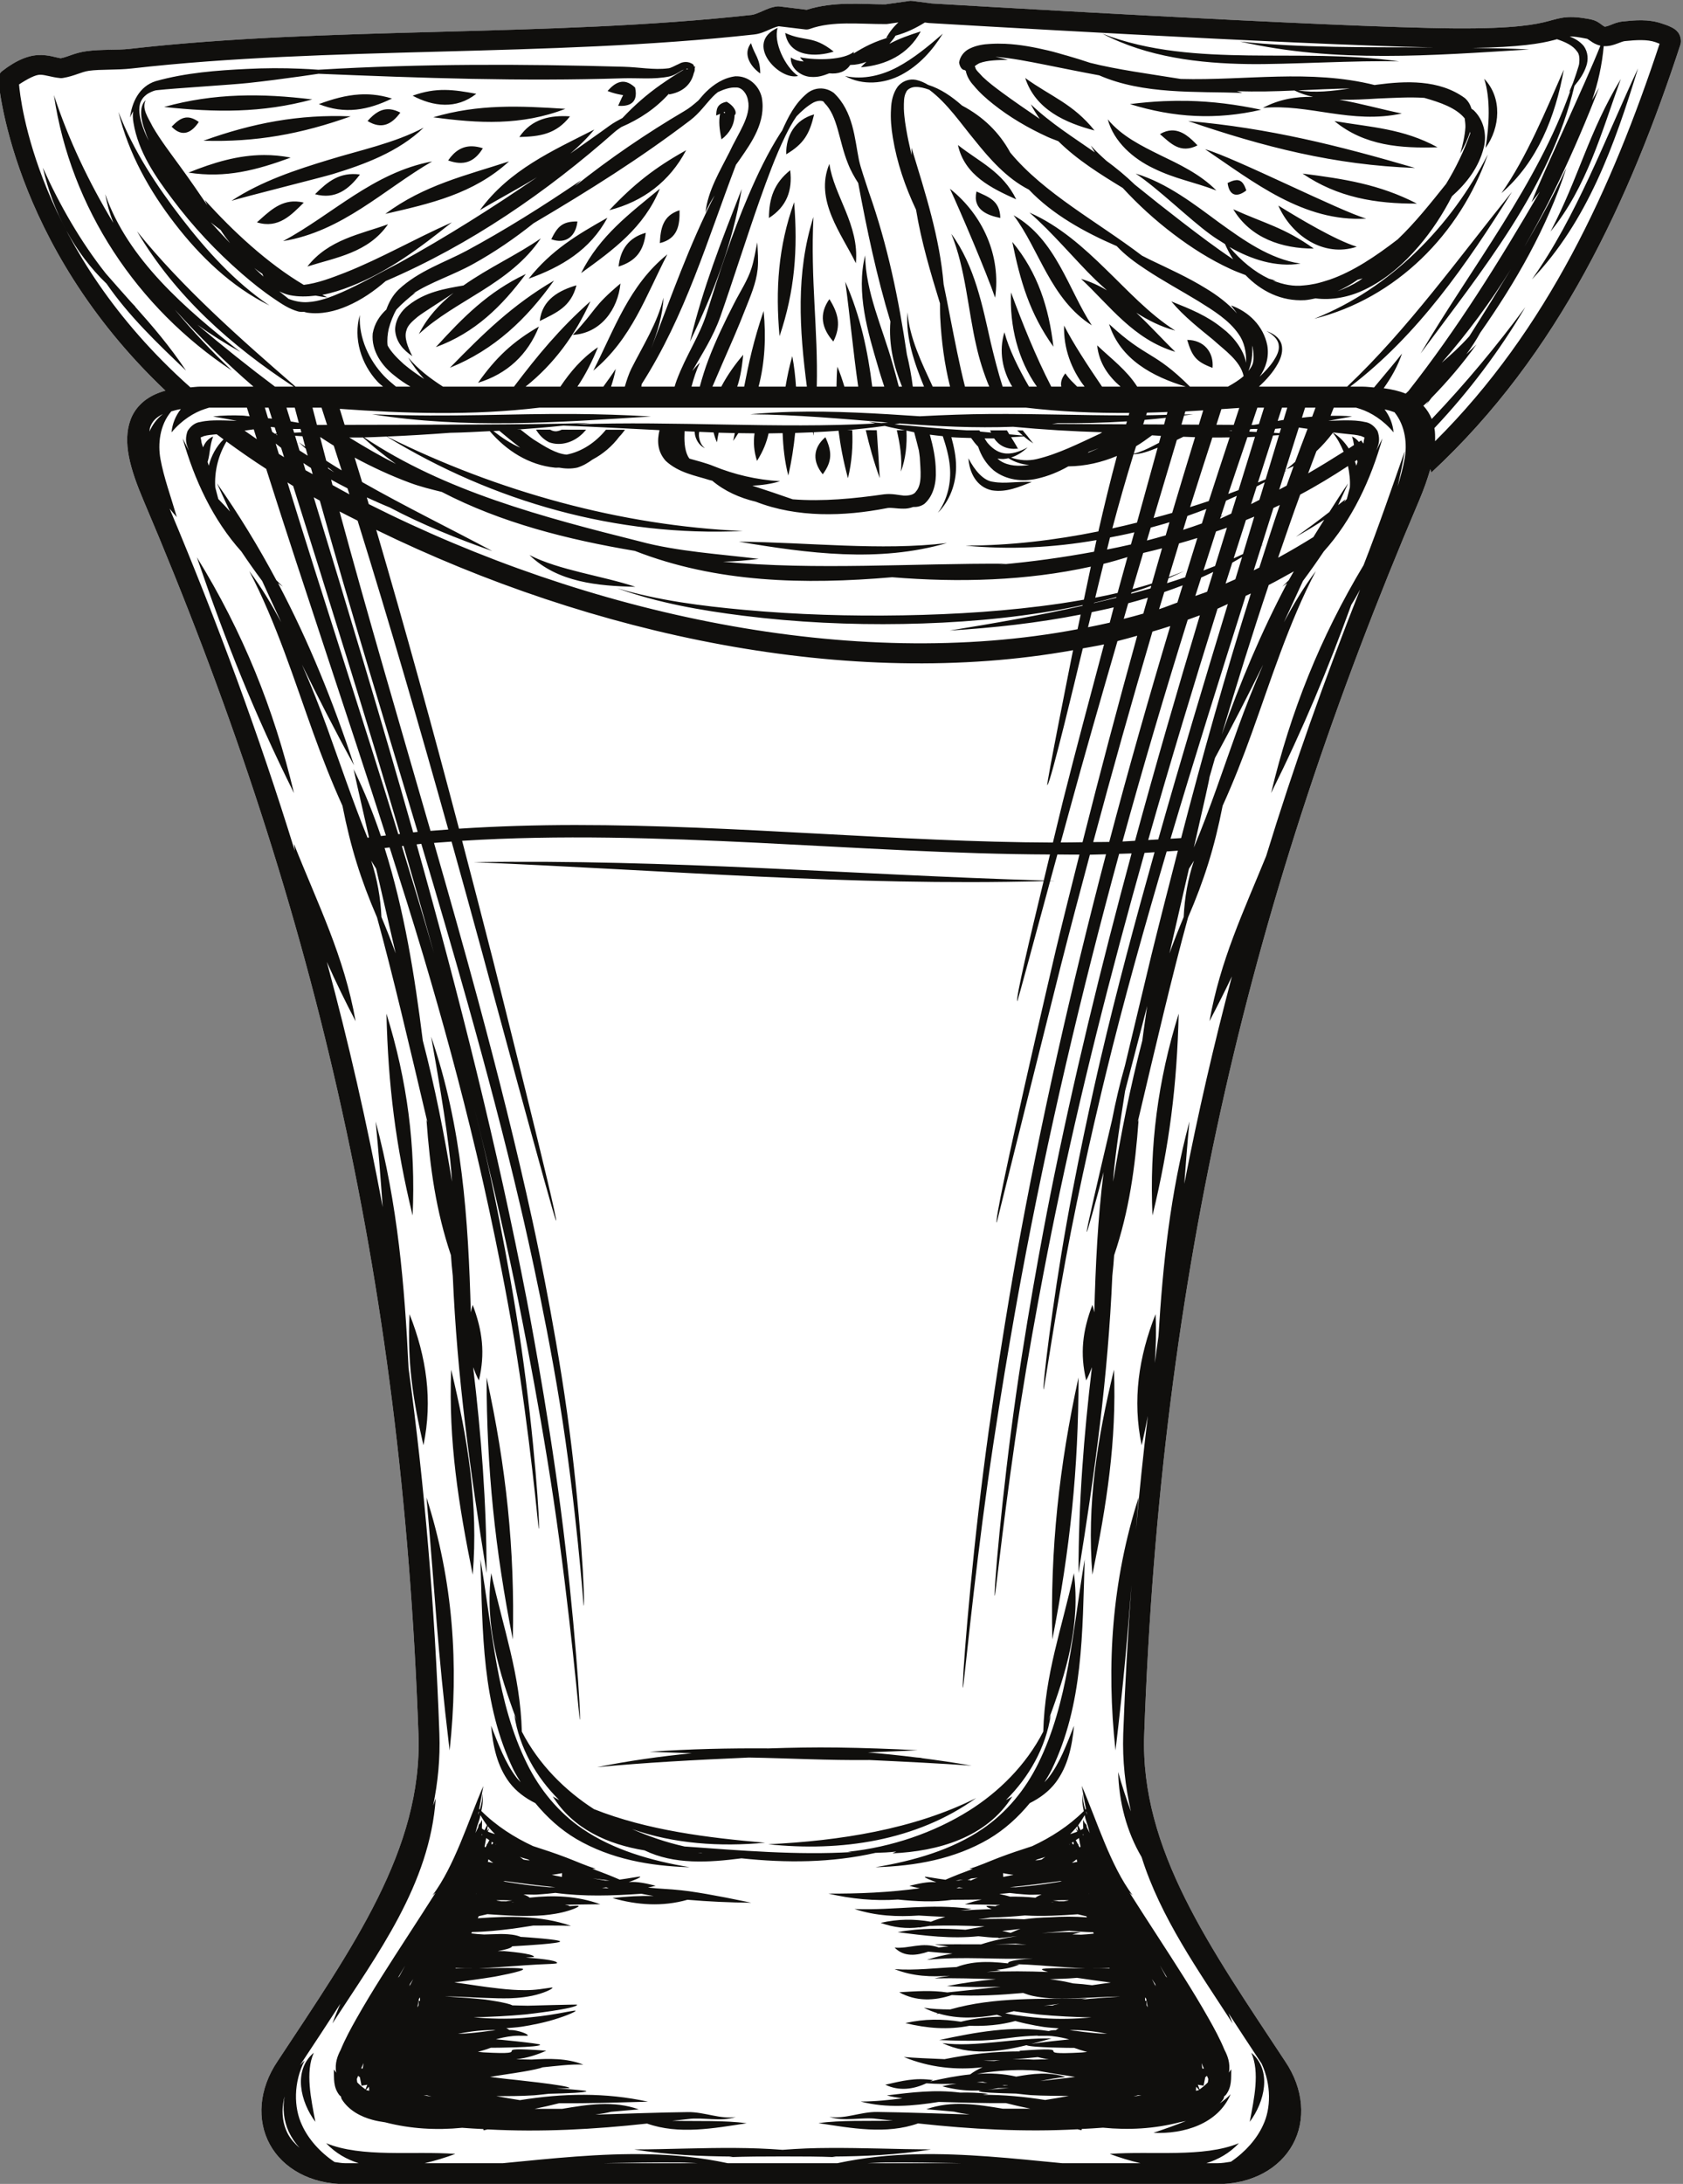<?xml version="1.0" encoding="UTF-8" standalone="no"?>
<svg
   xmlns:dc="http://purl.org/dc/elements/1.1/"
   xmlns:cc="http://creativecommons.org/ns#"
   xmlns:rdf="http://www.w3.org/1999/02/22-rdf-syntax-ns#"
   xmlns:svg="http://www.w3.org/2000/svg"
   xmlns="http://www.w3.org/2000/svg"
   viewBox="0 0 90.998 118.038">
     <rect x="0" y="0" width="90.998" height="118.038" fill="#808080" stroke="none"/>
     <defs
     id="defs6" /><g
     transform="matrix(1.333,0,0,-1.333,-363.976,177.83)"
     id="g10"><g
       transform="scale(0.1)"
       id="g12"><path d="m 3099.67,1333.71 c -0.1,-0.01 -0.2,-0.02 -0.29,-0.04 l -9.73,-1.38 c -9.61,-0.02 -20.79,1.32 -31.93,-2.21 l -11.08,1.37 c -0.32,0.04 -0.65,0.04 -0.97,0 -2.52,-0.32 -4.51,-1.29 -6.23,-2.05 -1.73,-0.76 -3.2,-1.31 -3.95,-1.39 -83,-9.16 -171.81,-4.57 -252.52,-13.79 -4.69,-0.54 -11.57,-0.11 -17.46,-0.94 -4.78,-0.67 -7.28,-2.24 -10.37,-2.85 -2.17,0.32 -4.71,1.37 -8.61,1.31 -4.17,-0.07 -9.04,-1.79 -15.14,-6.5 -1.06,-0.81 -1.64,-2.09 -1.56,-3.42 0,0 4.56,-66.26 67.77,-126.17 -1.5,-0.42 -2.93,-0.93 -4.24,-1.53 -4.79,-2.18 -8.31,-5.85 -9.94,-10.35 -3.27,-8.98 -0.18,-19.79 5.33,-32.73 68.03,-159.778 104.78,-312.36 111.49,-500.278 1.66,-46.614 -26.87,-86.543 -57.15,-132.481 -7.67,-11.312 -8.46,-23.98 -3.15,-33.711 5.31,-9.718 16.48,-16.129 30.73,-16.129 h 176.75 176.76 c 14.25,0 25.41,6.411 30.72,16.129 5.32,9.731 4.53,22.399 -3.14,33.711 -30.28,45.938 -58.81,85.867 -57.15,132.481 6.71,187.918 43.45,340.5 111.49,500.278 1.93,4.54 3.4,8.74 4.57,12.77 l 0.41,-1.37 c 51.96,48.13 80.48,110.82 101.01,173.44 0.55,1.66 0,3.81 -0.86,4.94 -0.86,1.14 -1.76,1.66 -2.58,2.09 -1.63,0.87 -3.2,1.29 -3.98,1.57 -5.56,1.94 -11.15,1.35 -15.9,0.87 -2.29,-0.23 -3.97,-1.04 -5.21,-1.52 -1.25,-0.48 -1.95,-0.62 -2.25,-0.59 0.23,-0.02 -0.12,0.04 -0.98,0.67 -0.85,0.62 -2.16,1.77 -4.37,2.22 -9.25,1.92 -12.4,0.7 -17.38,-0.64 -4.99,-1.34 -13.57,-3.1 -37.76,-2.95 -48.25,0.31 -212.06,10.08 -212.48,10.1 l -0.08,0.02 -7.79,1.02 c -0.27,0.04 -0.54,0.05 -0.8,0.04 v -0.01"
         style="fill:#ffffff;fill-opacity:1;fill-rule:nonzero;stroke:none"
         id="path11" /><path
         id="path24"
         style="fill:#100f0d;fill-opacity:1;fill-rule:nonzero;stroke:none"
         d="m 3089.51,457.25 c 10.18,0.102 20.82,-0.102 31.43,-0.309 h -38.67 c 2.47,0.098 4.69,0.289 7.24,0.309 z m -83.18,0 c 2.56,0 4.77,-0.238 7.25,-0.309 h -38.68 c 10.61,0.207 21.25,0.411 31.43,0.309 z m 22.52,5.879 c -13.52,0.101 -27.1,-0.547 -41.13,-0.609 13.86,-2.231 26.96,-2.77 40.04,-2.872 -0.51,-0.097 -1.02,-0.148 -1.53,-0.25 6.92,0.262 13.64,0.301 20.28,0.293 0.94,0 1.88,0.008 2.83,0 6.63,0 13.36,0 20.27,-0.293 -0.51,0.114 -1.01,0.153 -1.52,0.25 13.08,0.102 26.16,0.641 40.04,2.872 -14.03,0.101 -27.62,0.691 -41.14,0.609 -6.35,0 -12.69,-0.27 -19.06,-0.758 -6.37,0.488 -12.73,0.719 -19.08,0.758 z m -182.93,20.883 c -0.83,-4.692 -0.39,-9.653 1.68,-14.242 1.15,-2.438 2.65,-4.661 4.41,-6.598 -1.87,1.629 -3.51,3.418 -4.63,5.469 -2.38,4.371 -2.91,9.699 -1.46,15.371 z m 346.33,0.508 c 0.4,-0.008 0.8,0 1.21,0 -1.06,-0.219 -2.11,-0.34 -3.17,-0.532 0.66,0.192 1.31,0.364 1.96,0.571 z m -288.65,0 c 0.64,-0.211 1.3,-0.372 1.95,-0.571 -1.06,0.192 -2.1,0.313 -3.17,0.531 0.41,0.008 0.81,0 1.22,0 z m 312.08,3.441 c 0.39,-0.41 0.75,-0.852 1.14,-1.25 -0.07,-0.102 -0.15,-0.109 -0.22,-0.16 -0.32,-0.102 -0.68,-0.141 -1.01,-0.231 l 0.1,1.641 z m -335.52,0 0.1,-1.641 c -0.33,0.102 -0.69,0.141 -1.02,0.231 -0.07,0 -0.14,0.109 -0.21,0.16 0.39,0.398 0.74,0.84 1.13,1.25 z m 259.14,0.621 c -0.53,-0.102 -0.93,-0.152 -1.39,-0.23 -0.31,0.097 -0.62,0.109 -0.94,0.179 0.78,0 1.55,0 2.33,0.098 z m -10.2,1.406 c 0.65,-0.226 1.29,-0.34 1.94,-0.508 -1.46,0.149 -2.91,0.25 -4.36,0.258 0.8,0.114 1.62,0.16 2.42,0.242 z m 90.98,2.383 c 0.16,-0.391 0.37,-0.891 0.53,-1.269 -0.02,-0.43 -0.13,-0.93 -0.18,-1.391 -0.98,-1 -2.08,-1.949 -3.36,-2.832 -0.2,0.68 -0.49,1.223 -0.7,1.871 0.76,-0.16 1.57,-0.191 2.32,-0.391 l 0.69,3.461 c 0.22,0.192 0.47,0.352 0.7,0.551 z m -344.32,0 c 0.23,-0.191 0.48,-0.359 0.71,-0.551 l 0.68,-3.461 c 0.75,0.2 1.56,0.231 2.32,0.391 -0.21,-0.648 -0.49,-1.199 -0.7,-1.871 -1.28,0.883 -2.38,1.82 -3.36,2.832 -0.05,0.449 -0.15,0.949 -0.17,1.379 0.15,0.379 0.36,0.89 0.52,1.281 z m 269.87,2.34 c 1.98,0 3.81,-0.129 5.62,-0.25 3.7,-0.691 7.38,-1.289 7.38,-1.289 2.69,-0.371 5.3,-0.84 7.95,-1.25 -2.36,-0.293 -4.7,-0.613 -7.09,-0.863 0,0 -4.18,-0.469 -6.99,-0.778 3.45,0.68 6.87,1.34 10.24,1.617 -6.81,2.223 -13.48,1.34 -20.06,0.161 -5.29,1.23 -10.58,1.441 -15.86,1.101 5.83,1.051 12.56,1.61 18.81,1.559 z m 72.26,2.789 c 0.32,-0.75 0.64,-1.461 0.94,-2.18 -0.21,0 -0.42,0 -0.63,0 -0.08,0.719 -0.19,1.43 -0.31,2.141 z m -339.94,0 c -0.12,-0.711 -0.23,-1.418 -0.31,-2.141 -0.21,0 -0.41,-0.007 -0.63,0 0.31,0.723 0.62,1.442 0.94,2.18 z m 258.16,1.199 c -0.77,-0.109 -1.55,-0.16 -2.32,-0.308 -1.4,0 -2.87,0.097 -4.39,0.14 2.24,0.098 4.49,0.098 6.71,0.18 z m 15.36,1.262 c 1.49,-0.352 2.98,-0.742 4.49,-0.91 -2.76,-0.012 -3.34,0 -6.27,-0.102 -2.82,0.172 -5.65,0.192 -8.48,0.121 3.38,0.239 6.8,0.52 10.26,0.899 z m 86.58,1.781 c 3.53,-7.89 1.12,-18.75 -0.63,-28.023 5.99,8 9.2,20.781 0.63,28.023 z m -380.26,0 c -8.57,-7.242 -5.35,-20.023 0.63,-28.023 -1.74,9.273 -4.16,20.133 -0.63,28.023 z m 308.32,9.199 c 3.94,0 7.91,-0.589 7.91,-0.589 1.87,-0.231 3.73,-0.571 5.59,-0.903 -3.08,0 -6.38,0.371 -9.71,0.762 -1.78,0.258 -3.67,0.469 -5.54,0.641 0.82,0 0.9,0.097 1.75,0.097 z m -236.38,0 c 0.85,0 0.93,0 1.76,-0.101 -1.88,-0.168 -3.77,-0.391 -5.55,-0.641 -3.33,-0.398 -6.63,-0.769 -9.71,-0.758 1.86,0.329 3.73,0.668 5.59,0.899 0,0 3.98,0.582 7.91,0.59 z m 211.99,7.641 c 5.16,-0.773 10.35,-1.371 10.35,-1.371 7.03,-0.66 14.1,-0.992 21.17,-1.172 -6.62,-0.57 -13.27,-0.769 -19.88,-0.269 0,0 -5.38,0.378 -10.72,1.191 -1.61,0.238 -2.95,0.508 -4.42,0.777 1.18,0.254 2.33,0.563 3.5,0.844 z m 18.89,3.09 c -1.11,-0.281 -2.64,-0.512 -3.07,-0.781 -1.22,-0.02 -2.45,0 -3.67,-0.11 2.22,0.25 4.47,0.508 6.74,0.86 z m 34.35,2.527 c 0.16,-0.179 0.3,-0.379 0.45,-0.558 0.19,-1.172 0.38,-2.352 0.65,-3.481 -0.17,0.27 -0.33,0.531 -0.49,0.801 l -0.08,1.84 c -0.17,0 -0.34,0 -0.51,0 l -0.02,1.441 z m -294.08,0 -0.02,-1.437 h -0.51 l -0.08,-1.84 c -0.16,-0.274 -0.32,-0.531 -0.49,-0.801 0.27,1.129 0.46,2.309 0.65,3.481 0.15,0.187 0.3,0.378 0.45,0.57 z m 296.86,7.41 c 0.43,-0.687 0.9,-1.339 1.34,-2.007 0.04,-0.293 0.09,-0.582 0.14,-0.864 -0.47,0.961 -1.03,1.903 -1.48,2.871 z m -299.63,0 c -0.46,-0.98 -1.02,-1.91 -1.49,-2.871 0.05,0.282 0.1,0.563 0.14,0.852 0.44,0.68 0.91,1.332 1.35,2.019 z m 269.25,0.5 c 4.56,-0.711 9.13,-1.308 13.7,-1.929 -2.58,-0.321 -5.08,-0.7 -7.6,-1.071 -2.57,0.34 -5.14,0.59 -7.7,0.743 -3.13,0.757 -6.26,1.32 -9.39,1.699 3.64,0.109 7.3,0.211 10.99,0.558 z m 13.15,4.051 c 0.03,-0.058 0.07,-0.129 0.1,-0.199 -2.39,-0.012 -4.78,-0.012 -7.17,0.019 2.34,-0.019 4.7,0.008 7.07,0.18 z m -265.18,0 c 2.37,-0.18 4.73,-0.199 7.07,-0.18 -2.39,-0.031 -4.78,-0.031 -7.16,-0.019 0.03,0.07 0.07,0.129 0.1,0.199 z m 285.69,0.899 c 0.97,-1.629 1.92,-3.258 2.89,-4.868 -0.18,0.168 -0.35,0.34 -0.53,0.508 -0.79,1.442 -1.58,2.903 -2.36,4.36 z m -306.19,0 c -0.79,-1.457 -1.57,-2.918 -2.37,-4.36 -0.18,-0.168 -0.35,-0.34 -0.52,-0.508 0.97,1.61 1.91,3.239 2.89,4.868 z m 247.61,8.921 c 1.62,-0.179 2.75,-0.289 4.51,-0.429 -4.2,0.129 -8.65,0.109 -12.89,0.14 2.83,0.028 5.63,0.129 8.38,0.289 z m 21.8,5.231 c 3.2,-0.301 6.42,-0.551 9.67,-0.602 0.08,-0.187 0.15,-0.379 0.23,-0.57 -1.59,-0.207 -3.33,-0.328 -5.15,-0.43 -1.14,0.02 -2.36,0.063 -3.54,0.102 1.17,0.328 2.31,0.551 3.5,0.937 -5.42,0.09 -10.66,-0.058 -15.88,-0.429 4.21,0.429 7.44,0.679 11.17,1 z m -19.81,0.75 c -1.36,-0.41 -2.66,-1.09 -4,-1.621 -1.13,0.301 -2.25,0.539 -3.42,0.801 2.57,0.218 5,0.519 7.42,0.82 z m 23.21,5.918 h 0.02 c 1.12,-0.309 2.36,-0.527 3.51,-0.82 0.06,-0.149 0.13,-0.289 0.2,-0.43 -5.02,0.383 -10.02,0.359 -15,0.019 -3.5,-0.058 -6.99,-0.308 -10.47,-0.789 -6.21,0.262 -12.42,0.289 -18.65,-0.039 1.63,0.231 3.22,0.418 4.98,0.731 4.67,0.09 9.35,0.418 14.02,0.859 7.13,-0.449 14.32,-0.019 21.39,0.469 z m -9.69,5.012 c -0.11,-0.012 -0.35,-0.09 -0.51,-0.11 -0.22,-0.011 -0.44,-0.011 -0.66,-0.019 0.4,0.058 0.77,0.078 1.17,0.129 z m -220.06,0 c 0.4,-0.051 0.78,-0.082 1.17,-0.129 -0.22,0 -0.44,0.008 -0.66,0.019 -0.16,0.028 -0.4,0.098 -0.51,0.117 z m 225.63,0.691 c 0.18,-0.012 0.34,-0.07 0.52,-0.082 -0.65,-0.121 -1.31,-0.23 -1.97,-0.352 -0.73,-0.019 -1.46,0.043 -2.19,-0.019 0.04,0.012 0.08,0.012 0.12,0.019 -0.8,0.153 -1.6,0.211 -2.4,0.352 2.01,0.07 4.02,0.148 5.92,0.082 z m -231.19,0 c 1.89,0.066 3.9,-0.012 5.91,-0.082 -0.8,-0.141 -1.6,-0.199 -2.4,-0.352 0.04,-0.007 0.08,-0.007 0.12,-0.019 -0.73,0.062 -1.46,-0.008 -2.19,0.019 -0.65,0.122 -1.32,0.231 -1.97,0.352 0.18,0.012 0.34,0.07 0.52,0.082 z m 239.76,2.727 c 0.01,0 0.03,0 0.04,0 0.05,-0.098 0.09,-0.188 0.14,-0.289 -0.06,0.089 -0.12,0.199 -0.18,0.289 z m -248.38,0 c 0.01,0 0.03,0 0.04,0 -0.06,-0.09 -0.11,-0.188 -0.17,-0.289 0.05,0.101 0.09,0.199 0.13,0.289 z m 216.35,0.203 c 3.72,-0.461 7.81,-0.703 7.81,-0.703 1.71,-0.047 3.41,0.062 5.12,0.082 -1.26,-0.481 -2.1,-0.942 -2.48,-1.309 -3.45,0.379 -6.87,0.488 -10.29,0.449 h -0.02 c -1.43,0.449 -2.89,0.75 -4.36,1.09 1.41,0.141 2.81,0.199 4.22,0.391 z m -20.64,2.297 c 0.59,-0.071 1.19,-0.168 1.73,-0.227 -0.9,-0.051 -1.8,-0.113 -2.71,-0.184 0.33,0.122 0.65,0.282 0.98,0.411 z m -142.99,0 c 0.33,-0.129 0.64,-0.289 0.97,-0.411 -0.9,0.071 -1.81,0.122 -2.71,0.184 0.55,0.059 1.15,0.156 1.74,0.227 z m 184.18,2.543 c -0.01,-0.02 -0.03,-0.02 -0.04,-0.043 0.24,-0.071 0.44,-0.028 0.68,-0.079 -4.73,-0.781 -9.42,-1.511 -14.1,-1.949 0,0 -2.48,-0.269 -4.59,-0.449 -0.82,0.008 -1.63,0.008 -2.44,0.02 6.91,0.699 13.71,1.578 20.49,2.5 z m -225.35,0 c 6.76,-0.922 13.56,-1.801 20.46,-2.5 -0.81,-0.012 -1.62,0 -2.44,-0.02 -2.11,0.18 -4.59,0.449 -4.59,0.449 -4.68,0.438 -9.37,1.18 -14.1,1.949 0.24,0.051 0.44,0.008 0.69,0.079 -0.01,0.011 -0.01,0.031 -0.03,0.043 z m 185.89,0.609 c -0.55,-0.152 -1.12,-0.27 -1.68,-0.41 -0.46,0.019 -0.86,0.019 -1.32,0.039 1,0.109 1.99,0.25 3,0.371 z m -150.07,0.469 c 2.19,-0.301 4.4,-0.59 6.62,-0.84 -0.58,-0.02 -1.08,-0.039 -1.64,-0.059 -1.79,0.321 -2.87,0.481 -4.98,0.891 z m 156.05,0.289 c -0.23,-0.071 -1.62,-0.539 -2.93,-1.188 -0.1,-0.011 -0.23,-0.011 -0.35,-0.019 0.16,0.129 0.33,0.218 0.49,0.367 -0.64,-0.149 -0.99,-0.168 -1.39,-0.219 0.45,0.238 0.92,0.449 1.37,0.711 0.93,0.117 1.89,0.199 2.81,0.348 z m 10.23,1.832 c 1.4,-0.289 2.81,-0.512 4.22,-0.68 -1.38,-0.281 -2.76,-0.601 -4.14,-0.84 z m -178.88,0 -0.08,-1.52 c -1.38,0.239 -2.76,0.559 -4.14,0.84 1.41,0.168 2.82,0.391 4.22,0.688 z m 208.69,5.609 c 0.02,-0.039 0.05,-0.07 0.06,-0.101 0.07,-0.309 0.15,-0.61 0.23,-0.918 -0.73,-0.121 -1.45,-0.27 -2.18,-0.411 0.64,0.461 1.3,0.911 1.89,1.43 z m -238.5,0 c 0.59,-0.519 1.25,-0.969 1.9,-1.43 -0.73,0.141 -1.46,0.29 -2.19,0.411 0.08,0.308 0.16,0.609 0.23,0.918 0.01,0.031 0.04,0.062 0.06,0.101 z m 225.86,1.039 c -0.5,-0.398 -1.04,-0.75 -1.54,-1.14 -0.44,-0.071 -0.92,-0.161 -1.35,-0.227 -0.36,-0.051 -0.84,-0.051 -1.21,-0.102 0.25,0.122 0.5,0.239 0.74,0.372 1.04,0.347 2.12,0.589 3.15,1 0.07,0.019 0.14,0.07 0.21,0.097 z m -213.22,0 c 0.07,-0.039 0.14,-0.078 0.22,-0.109 1.02,-0.399 2.1,-0.641 3.14,-0.988 0.25,-0.133 0.49,-0.25 0.74,-0.372 -0.37,0.051 -0.85,0.051 -1.21,0.102 -0.43,0.066 -0.91,0.156 -1.35,0.227 -0.5,0.39 -1.04,0.742 -1.54,1.132 z m 73.59,1.653 c 0.18,-0.024 0.35,-0.063 0.53,-0.09 -0.65,-0.012 -1.29,0.008 -1.93,0.008 0.47,0.011 0.93,0.07 1.4,0.082 z m -13.12,0.468 c 2.45,-0.3 4.93,-0.39 7.4,-0.48 -2.48,0.07 -4.93,0.219 -7.34,0.461 -0.02,0.008 -0.04,0.008 -0.06,0.019 z m 162.56,2.93 c 0.02,-0.031 0.03,-0.07 0.04,-0.102 -0.1,-0.019 -0.18,-0.039 -0.28,-0.058 0.08,0.051 0.16,0.109 0.24,0.16 z m -232.83,0 c 0.08,-0.051 0.15,-0.102 0.23,-0.148 -0.09,0.019 -0.18,0.039 -0.27,0.058 0,0.031 0.02,0.07 0.04,0.102 z m 234.39,1.039 c 0.05,-0.34 0.09,-0.68 0.14,-1.019 -0.12,0 -0.24,0.011 -0.36,0 -0.15,0.191 -0.29,0.378 -0.44,0.57 0.22,0.148 0.44,0.289 0.66,0.449 z m -235.96,0 c 0.22,-0.16 0.44,-0.301 0.67,-0.449 -0.15,-0.192 -0.3,-0.379 -0.45,-0.57 -0.12,0.011 -0.24,0 -0.35,0 0.05,0.339 0.09,0.679 0.13,1.019 z m 238.21,1.5 c 0.18,-1.18 0.4,-2.348 0.64,-3.508 -0.13,-0.09 -0.24,-0.222 -0.37,-0.301 -0.19,0.36 -0.38,0.7 -0.57,1.059 0.06,0.082 0.16,0.191 0.22,0.27 -0.13,0.011 -0.23,0 -0.35,0 -0.29,0.562 -0.57,1.05 -0.86,1.621 0.41,0.32 0.89,0.531 1.29,0.859 z m -240.45,0 c 0.4,-0.328 0.87,-0.539 1.29,-0.859 -0.3,-0.571 -0.57,-1.059 -0.86,-1.621 -0.13,0 -0.23,0.011 -0.35,0 0.06,-0.079 0.15,-0.188 0.21,-0.27 -0.19,-0.359 -0.38,-0.699 -0.57,-1.051 -0.13,0.082 -0.23,0.203 -0.37,0.293 0.24,1.16 0.46,2.328 0.65,3.508 z m 242.22,1.621 c 0.01,-0.191 -0.02,-0.398 0,-0.601 -0.08,0.152 -0.13,0.25 -0.21,0.41 0.06,0.07 0.13,0.101 0.19,0.172 z m -244,0 0.02,-0.019 c 0.06,-0.071 0.13,-0.11 0.19,-0.172 -0.08,-0.16 -0.13,-0.258 -0.21,-0.41 0.02,0.191 -0.01,0.41 0,0.601 z m 240.88,2.41 c 0.24,-0.449 0.44,-0.961 0.68,-1.41 -0.23,-0.101 -0.44,-0.191 -0.68,-0.289 -0.71,-0.281 -1.5,-0.492 -2.23,-0.742 0.75,0.812 1.54,1.57 2.23,2.441 z m -237.76,0 c 0.69,-0.871 1.48,-1.629 2.23,-2.441 -0.73,0.25 -1.52,0.461 -2.23,0.742 -0.23,0.098 -0.44,0.199 -0.68,0.289 0.24,0.449 0.44,0.961 0.68,1.41 z m 238.48,0.782 c 0.06,-0.661 0.18,-1.301 0.25,-1.961 -0.32,0.398 -0.62,0.82 -0.95,1.211 0.21,0.269 0.5,0.468 0.7,0.75 z m -239.2,0 c 0.21,-0.282 0.49,-0.481 0.7,-0.75 -0.33,-0.391 -0.62,-0.813 -0.95,-1.211 0.08,0.66 0.19,1.3 0.25,1.961 z m 242.15,4.468 c 0.12,-0.468 0.18,-0.968 0.31,-1.429 0.26,-0.93 0.62,-1.832 0.92,-2.75 0.26,-1.02 0.53,-2.032 0.8,-3.051 -0.27,0.558 -0.98,1.969 -1.17,2.371 0,0.687 -0.25,1.32 -0.78,1.559 -0.01,0.011 -0.01,0.031 -0.02,0.039 -0.07,0.16 -0.65,1.25 -0.69,1.351 -0.07,-1.18 0.02,-2.32 0.04,-3.48 -0.33,-0.25 -0.67,-0.508 -1.07,-0.7 -0.39,0.77 -0.59,1.161 -1,1.969 0.97,1.321 1.85,2.692 2.66,4.121 z m -245.1,0 c 0.81,-1.429 1.69,-2.8 2.66,-4.121 -0.41,-0.808 -0.61,-1.199 -1,-1.969 -0.4,0.192 -0.73,0.45 -1.07,0.7 0.02,1.16 0.11,2.3 0.04,3.48 -0.04,-0.101 -0.61,-1.191 -0.69,-1.351 -0.01,-0.008 0,-0.028 -0.02,-0.039 -0.52,-0.239 -0.77,-0.872 -0.78,-1.559 -0.19,-0.402 -0.9,-1.813 -1.17,-2.371 0.27,1.019 0.55,2.031 0.8,3.051 0.3,0.918 0.66,1.82 0.92,2.75 0.13,0.461 0.19,0.961 0.31,1.429 z m 245.82,1.461 c 0.1,-0.461 0.15,-0.922 0.26,-1.383 -0.14,0.372 -0.24,0.75 -0.37,1.133 0.05,0.078 0.08,0.168 0.11,0.25 z m -246.54,0 c 0.04,-0.082 0.07,-0.172 0.12,-0.25 -0.13,-0.383 -0.23,-0.761 -0.37,-1.133 0.1,0.461 0.15,0.922 0.25,1.383 z M 3126.43,605 c -25.22,-12.668 -55.47,-17.352 -84.34,-18.73 29.4,-3.122 60.06,1.312 84.34,18.73 z m 42.85,4.91 c 0.14,-1.031 0.4,-2.051 0.56,-3.07 0.34,-2.09 0.73,-4.18 1.16,-6.27 l -0.28,-0.269 c -0.67,2.121 -1.18,4.301 -0.87,6.539 -0.59,-2.328 -0.26,-4.758 0.25,-7.129 -6.18,-6.16 -13.5,-10.762 -20.94,-14.219 -4.54,-1.461 -9.02,-2.941 -13.59,-4.691 -3.79,-1.43 -7.84,-3.313 -11.84,-4.469 0.44,-0.07 0.9,-0.012 1.35,-0.062 -3.76,-1.372 -7.48,-2.821 -11.09,-4.391 -4.01,0.519 -8.27,1.41 -8.36,1.172 -0.12,-0.313 1.98,-1.219 4.66,-2.153 -2.18,0.133 -4.83,0.071 -10.91,-1.5 1.35,-0.378 2.77,-0.687 4.2,-0.976 -12.28,-1.692 -24.97,-2.25 -37.09,-2.152 9.28,-2.168 18.84,-3.071 28.24,-2.418 7.34,-0.743 14.65,-1.161 22.01,-0.102 4.28,0.039 8.26,0.02 11.99,0.102 -2.3,-0.493 -4.59,-1.122 -6.87,-1.954 5.2,-0.027 9.74,-0.156 14.35,-0.218 -0.94,-0.149 -1.83,-0.301 -1.83,-0.508 0,-0.024 0.39,-0.063 0.41,-0.082 -2.2,0.172 -4.09,0.332 -4.16,0.082 -0.07,-0.231 0.8,-0.68 2.11,-1.192 -4.17,-0.128 -8.36,-0.332 -12.58,-0.601 1.47,0.223 2.95,0.422 4.43,0.641 -17.4,2.402 -30.32,-0.629 -47.48,0 8.69,-2.86 17.38,-3.219 26.09,-2.641 3.6,-0.219 7.16,-0.41 10.71,-0.559 -1.96,-0.57 -3.9,-1.16 -5.8,-1.968 -6.9,1.179 -13.18,1.168 -20.39,-0.454 5.3,-1.898 10.53,-2.5 15.78,-1.796 -0.06,-0.043 -0.13,-0.063 -0.2,-0.102 0.47,0.082 0.78,0.121 1.23,0.199 0.26,0.039 0.51,0.071 0.76,0.11 1.12,0.191 2.09,0.332 3.13,0.492 -0.24,-0.063 -0.48,-0.09 -0.72,-0.153 7.49,0.34 14.84,0.102 22.15,-0.179 -2.57,-0.457 -5.14,-0.899 -7.72,-1.348 -9.01,0.559 -18,0.777 -27.54,-0.98 11.12,-1.469 21.8,-2.801 32.76,-1.661 2.76,-0.308 5.53,-0.589 8.37,-0.621 -0.17,-0.089 -0.37,-0.14 -0.54,-0.238 0.41,0.07 1.24,0.141 1.7,0.199 0.89,0.02 1.84,0.219 2.77,0.328 1.02,0.133 2.26,0.262 3.4,0.391 -4.84,-0.769 -9.69,-1.758 -14.61,-3.359 -6.21,0 -12.2,0.07 -18.85,-0.039 1.91,-0.36 3.79,-0.52 5.68,-0.821 -1.32,-0.09 -2.66,-0.238 -4,-0.39 -6.88,2.371 -11.96,-0.598 -17.89,-0.059 3.89,-3.992 9.06,-3.172 13.65,-1.641 3.3,-0.32 6.57,-0.582 9.83,-0.781 -3.49,-0.609 -6.97,-1.367 -10.41,-2.558 15.14,1.597 28.6,-0.09 43.04,0.629 -4.15,-0.329 -10.25,-0.918 -10.11,-1.981 0.02,-0.18 1.03,-0.269 2.52,-0.348 1.48,-0.082 3.44,-0.132 5.39,-0.23 3.91,-0.199 7.85,-0.531 7.85,-0.531 5.2,-0.352 10.45,-0.801 15.76,-0.95 -2.05,0.032 -4.09,-0.039 -6.13,0.02 0,0 -11.55,0.27 -11.64,-0.449 -0.03,-0.281 1.06,-0.66 2.5,-1.063 -8.29,0.301 -16.6,0.403 -24.93,-0.039 1.92,0.199 3.88,0.473 5.79,0.571 -0.59,0.152 -1.16,0.218 -1.74,0.351 3.05,0.27 6.09,0.801 9.2,2.149 -0.69,0.07 -1.37,0.101 -2.05,0.171 -7.77,0.86 -15.53,1.778 -23.42,-1.211 -8.36,-0.351 -16.6,-1.468 -25.12,-0.839 7.37,-2.969 14.9,-3.219 22.42,-2.672 -2.06,-0.328 -4.13,-0.629 -6.21,-1.078 8.49,0.179 16.72,-0.102 24.88,-0.332 -6.6,-0.598 -13.21,-1.508 -19.86,-2.789 8.54,-0.52 15.28,-0.438 21.8,-0.239 -7.16,-0.801 -14.37,-1.621 -21.64,-2.34 -6.74,0.957 -12.27,0.489 -19.51,0.079 6.84,-3.809 14.26,-3.508 21.34,-1.149 10.02,-0.551 19.5,0.02 28.93,0.859 1.28,-0.449 2.53,-0.921 4.06,-1.23 4.45,-0.93 9.04,-1 9.04,-1 3.2,-0.078 6.37,0.012 9.48,0.141 5.72,0.179 11.36,0.597 16.83,0.621 -5.26,-0.352 -10.51,-0.672 -15.78,-1.231 0.78,0.168 1.52,0.301 2.31,0.489 -18.52,-0.34 -37.3,0.718 -55.55,-4.469 -3.79,0 -7.42,0.179 -10.66,0.699 1.85,-0.949 3.75,-1.68 5.66,-2.27 -0.23,-0.101 -0.47,-0.128 -0.7,-0.218 0.4,0 0.77,0 1.17,0.097 7.62,-2.257 15.6,-1.847 23.48,-0.468 0.62,-0.25 1.37,-0.481 2.14,-0.762 -5.58,-0.098 -11.11,-0.641 -16.73,-2.07 -7.45,1.171 -14.72,1.242 -22.54,-0.547 8.91,-2.133 17.15,-2.821 26.05,-1.09 6.3,-0.211 12.43,0.269 18.61,1.949 0.11,0 0.18,-0.101 0.28,-0.101 5.59,-1.52 11.34,-2.34 11.34,-2.34 1.98,-0.282 3.99,-0.36 5.98,-0.551 -0.69,-0.289 -0.96,-0.508 -1.21,-0.719 -0.66,0 -1.22,0 -1.91,-0.121 -0.38,-0.098 -0.64,-0.18 -1,-0.25 -14.77,2.313 -29.62,-0.48 -44.39,-3.648 25.76,-1.09 24.74,1.3 39.82,1.789 h -0.04 c 0.09,-0.27 3.15,0.101 5.96,-0.192 2.87,-0.277 5.78,-1.027 5.78,-1.027 0.39,-0.102 0.79,-0.211 1.19,-0.313 -0.2,0 -11.67,-1.16 -15.39,-1.839 2.79,0.722 5.57,1.461 8.28,2.23 -13.84,0.391 -31.29,-3.738 -44.34,-1.879 10.99,-5.16 22.77,-3.66 34.15,-0.859 1.78,-0.992 18.45,-1.09 18.45,-1.09 0.3,0 0.6,0 0.9,0 1.24,-0.461 2.63,-0.949 5.27,-1.641 -0.74,-0.101 -1.48,-0.129 -2.22,-0.23 -23.33,-1.27 1.18,2.621 -25.51,0.68 0.21,-0.098 0.44,-0.141 0.65,-0.231 -10.24,0.012 -20.38,-1.059 -30.79,-3.148 -6.05,0.25 -12.34,0.507 -16.52,0.879 10.32,-4.258 21.16,-5.418 31.95,-4.161 -1.77,-0.757 -3.47,-1.73 -5.07,-2.91 -5.41,-0.551 -10.8,-1.617 -16.18,-2.847 0.38,0.199 0.77,0.328 1.14,0.546 -7.37,1.071 -12.4,-0.32 -19.36,-1.867 5.65,-2.691 11.39,-1.883 16.66,0.571 4.36,-0.313 8.38,-0.332 12.23,-0.141 -1.9,-0.27 -3.8,-0.582 -5.76,-1.063 7.83,-2.117 15.06,-2.308 22.73,-0.738 0.99,0 2.95,-0.012 4.38,0 -6.11,-0.441 -12.33,-0.93 -12.33,-1.191 0,-0.578 7.63,-0.879 15.22,-1.047 2.97,-0.371 5.97,-0.621 5.97,-0.621 5.17,-0.289 10.25,-0.281 15.37,-0.332 -3.3,-0.617 -6.42,-1.117 -9.61,-1.637 -8.48,1.359 -16.86,2.109 -25.23,2.117 0.75,0.11 1.5,0.27 2.25,0.371 -4,0.5 -7.82,0.59 -11.57,0.512 -10.1,1.277 -19.4,0.109 -29.68,-1.133 2.14,-0.597 4.24,-0.89 6.34,-1.187 -5.5,-0.703 -11.06,-1.301 -16.95,-1.313 10.7,-2.789 21.19,-1.808 31.64,-0.16 9.42,-0.25 18.47,-0.539 27.27,-0.469 3.31,-0.828 6.62,-1.601 9.92,-2.269 -3.74,0 -7.46,0 -11.17,0 -10.4,1.73 -20.65,3.449 -31.04,-0.219 3.9,-0.301 7.57,-0.652 11.27,-0.992 1.55,-0.41 3.88,-0.801 6.35,-1.149 -12.84,0.411 -26.24,0.891 -37.5,1.039 -6.74,0.098 -13.25,-3.019 -19.43,-1.968 5.94,-2.071 13.54,0 19.23,-0.84 2.16,-0.301 4.34,-0.453 6.51,-0.723 -10.25,-0.219 -21.24,0.262 -30.16,-1 13.29,-2.039 27.5,-4.679 40.37,-0.117 21.46,-2.344 43.03,-3.543 64.71,-2.371 0.52,-0.152 1.07,-0.231 1.58,-0.391 l 0.12,0.512 c 2.87,0.168 5.74,0.277 8.61,0.527 10.44,-1.031 20.91,-0.461 31.19,2.211 0.83,0.141 1.66,0.34 2.48,0.489 -4.41,-1.758 -8.91,-3.348 -13.2,-4.797 12.18,-0.571 26.18,3.539 31.31,15.66 -1.3,-1.352 -2.79,-2.551 -4.36,-3.692 0.48,0.571 1.01,1.079 1.41,1.739 0.2,0.371 0.22,0.761 0.37,1.133 0.2,0.187 0.41,0.289 0.61,0.507 2.59,3.371 2.09,6.77 2.22,10.411 -0.48,-0.579 -0.64,-0.899 -0.95,-1.348 0.7,3.93 -0.67,7.109 -1.78,9.219 -1.85,4.48 -4.13,8.679 -6.43,12.73 -6.49,11.481 -13.65,22.438 -20.78,33.457 -3.75,5.801 -7.58,11.684 -11.35,17.641 0.46,-0.379 0.84,-0.809 1.31,-1.168 -9.09,12.168 -14.36,29.898 -20.66,44.41 z m -242.72,0 c -6.3,-14.519 -11.57,-32.238 -20.66,-44.418 0.47,0.367 0.86,0.797 1.31,1.168 -3.77,-5.949 -7.6,-11.828 -11.35,-17.629 -7.13,-11.019 -14.29,-21.98 -20.78,-33.461 -2.3,-4.058 -4.57,-8.25 -6.43,-12.73 -1.11,-2.121 -2.48,-5.301 -1.77,-9.219 -0.32,0.449 -0.48,0.77 -0.96,1.34 0.13,-3.641 -0.36,-7.039 2.23,-10.402 0.19,-0.219 0.41,-0.329 0.6,-0.508 0.16,-0.391 0.17,-0.77 0.37,-1.141 2.87,-4.629 7.88,-7.148 12.42,-8.359 1.76,-0.512 3.49,-0.75 5.22,-1.031 10.29,-2.668 20.76,-3.239 31.19,-2.211 2.87,-0.25 5.74,-0.36 8.61,-0.528 l 0.12,-0.511 c 0.52,0.16 1.06,0.242 1.58,0.39 21.68,-1.172 43.25,0 64.71,2.36 12.88,-4.559 27.08,-1.918 40.37,0.121 -8.91,1.257 -19.91,0.781 -30.16,1 2.17,0.269 4.35,0.429 6.51,0.718 5.69,0.821 13.29,-1.218 19.24,0.84 -6.19,-1.039 -12.7,2.071 -19.44,1.973 -11.26,-0.133 -24.66,-0.633 -37.5,-1.031 2.48,0.359 4.8,0.738 6.35,1.148 3.71,0.32 7.37,0.68 11.27,0.981 -10.38,3.679 -20.64,1.968 -31.04,0.23 -3.71,0 -7.43,0 -11.17,0 3.3,0.66 6.61,1.441 9.92,2.27 11.62,-0.098 22.5,0.261 36.02,0.621 -17.33,3.8 -34.45,3.437 -51.95,0.621 -3.19,0.527 -6.31,1.019 -9.61,1.636 5.12,0 10.2,0 15.37,0.332 0,0 3,0.25 5.98,0.622 7.58,0.168 15.21,0.48 15.21,1.058 0,0.262 -6.22,0.75 -12.32,1.192 1.77,0 5.43,-0.102 5.45,0.097 0.1,1.063 -25.12,3.633 -25.12,3.633 -2.39,0.25 -4.73,0.566 -7.09,0.859 2.65,0.411 5.26,0.879 7.95,1.25 0,0 11,1.59 13.34,2.629 5.69,0.559 11.36,1.34 16.56,1.102 -6.75,2.668 -13.92,2.476 -20.96,2.047 -2.93,0 -3.51,0.109 -6.27,0.121 4.19,0.469 8.34,1.742 12.19,3.48 -26.69,1.93 -2.18,-1.961 -25.51,-0.679 -0.73,0.097 -1.48,0.16 -2.22,0.23 2.64,0.688 4.03,1.18 5.27,1.641 0.3,-0.012 0.6,0 0.9,0 0,0 19.08,0.097 19.08,1.226 0,0.532 -17.7,2.184 -17.93,2.211 0.4,0.102 0.8,0.211 1.19,0.301 0,0 2.91,0.77 5.78,1.039 2.81,0.27 5.87,-0.098 5.96,0.18 0.16,0.492 -2.57,1.679 -5.61,2.133 -0.69,0.097 -1.25,0.097 -1.91,0.117 -0.25,0.211 -0.52,0.429 -1.21,0.722 1.99,0.18 4,0.289 5.98,0.571 0,0 5.75,0.82 11.34,2.34 5.6,1.527 10.93,3.699 10.78,4.148 -0.11,0.34 -5.44,-0.922 -10.76,-1.719 -5.34,-0.82 -10.72,-1.199 -10.72,-1.199 -6.61,-0.492 -13.25,-0.301 -19.88,0.277 7.07,0.18 14.14,0.5 21.17,1.172 0,0 21.09,2.36 20.82,3.957 -0.02,0.121 -20.06,-0.429 -20.06,-0.429 -2.07,0 -4.15,0.121 -6.23,0.14 -1.72,1.09 -11.09,2.36 -11.09,2.36 -5.45,0.601 -10.86,0.91 -16.29,1.273 5.47,-0.023 11.11,-0.441 16.83,-0.621 3.11,-0.121 6.29,-0.223 9.48,-0.141 0,0 4.59,0.071 9.04,1 4.46,0.918 8.52,2.789 8.32,3.301 -0.11,0.258 -4.22,-0.691 -8.24,-0.922 -4.08,-0.23 -8.24,0.102 -8.24,0.102 -3.32,0.211 -6.67,0.648 -10,1.058 -4.38,0.571 -8.8,1.321 -13.32,1.891 5.37,0.73 10.75,1.391 16.09,2.289 0,0 11.95,2.152 11.83,3.082 -0.09,0.731 -11.64,0.43 -11.64,0.43 -2.04,-0.063 -4.08,0.008 -6.13,-0.02 5.31,0.149 10.56,0.61 15.76,0.957 0,0 3.94,0.321 7.85,0.524 3.91,0.207 7.86,0.226 7.91,0.59 0.16,1.269 -9.26,1.968 -12.67,2.207 1.28,0.121 3.29,0.23 3.3,0.293 0.17,1.386 -12.09,2.339 -12.09,2.339 -0.86,0.039 -1.73,-0.011 -2.6,0 2.74,0.52 5.7,1.207 5.82,1.957 1.4,0.082 2.79,0.184 4.18,0.25 0,0 15.31,0.864 15.31,1.704 0,0.82 -14.6,1.777 -14.6,1.777 -0.47,0.031 -0.93,0.051 -1.39,0.082 -0.83,0.348 -2.02,0.699 -3.5,0.898 -2.34,0.301 -4.67,0.27 -4.67,0.27 -2.28,-0.039 -4.54,-0.168 -6.69,-0.199 -1.83,0.101 -3.57,0.218 -5.16,0.441 0.08,0.18 0.15,0.371 0.23,0.559 5.57,0.082 11.06,0.672 16.49,1.351 0,0 4.4,0.617 8.38,1.27 5.01,0.008 9.94,0.058 15.31,-0.102 -12.49,4.242 -25.02,3.973 -37.81,3.063 0.11,0.289 0.25,0.558 0.37,0.84 1.16,0.296 2.39,0.519 3.51,0.82 h 0.02 c 7.6,-0.531 15.33,-1.051 22.97,-0.434 0,0 3.67,0.301 7.23,1.121 3.57,0.821 6.94,2.161 6.82,2.61 -0.07,0.25 -1.97,0.09 -4.16,-0.078 0.02,0.019 0.4,0.058 0.4,0.078 0,0.211 -0.89,0.359 -1.83,0.511 4.62,0.059 9.16,0.192 14.35,0.219 -9.42,3.43 -18.98,3.75 -28.65,2.672 -0.37,0.367 -1.22,0.84 -2.48,1.309 1.71,-0.008 3.41,-0.121 5.12,-0.078 0,0 4.1,0.25 7.81,0.699 11.58,-1.563 22.98,-1.16 34.86,-0.352 1.66,-0.328 3.32,-0.629 4.99,-0.898 -5.31,0.078 -10.64,-0.121 -16.67,-0.86 10.13,-2.882 20.26,-3.55 30.4,-0.679 8.54,-0.731 17.15,-1.133 25.87,-1.192 -30.93,6.45 -30.95,4.942 -41.89,6.149 1.05,0.242 2.12,0.441 3.12,0.722 -6.08,1.579 -8.73,1.641 -10.91,1.508 2.68,0.93 4.78,1.84 4.66,2.153 -0.09,0.238 -4.35,-0.653 -8.35,-1.172 -3.62,1.57 -7.34,3.019 -11.1,4.39 0.45,0.051 0.91,-0.011 1.35,0.059 -4,1.16 -8.04,3.043 -11.84,4.473 -4.57,1.75 -9.05,3.226 -13.59,4.687 -7.44,3.461 -14.76,8.063 -20.94,14.223 0.51,2.367 0.84,4.797 0.26,7.129 0.3,-2.243 -0.21,-4.422 -0.88,-6.551 -0.09,0.09 -0.19,0.191 -0.28,0.281 0.44,2.078 0.82,4.18 1.16,6.27 0.16,1.019 0.42,2.039 0.56,3.07 z m 143.58,15.582 c -9.3,0.129 -18.57,-0.051 -27.85,-0.351 -15.98,0.109 -32.03,-0.231 -48.32,-1.371 5.14,-0.168 11.59,-0.418 17.13,-0.598 -12.78,-1.274 -25.58,-3.043 -38.4,-5.652 18.75,1.839 40.12,2.972 61.6,3.91 16.68,-0.289 31.94,-1.18 48.83,-1 14.56,-0.68 28.79,-1.399 41.48,-2.282 -6.9,1.211 -13.8,2.211 -20.68,3.102 0.23,0.02 0.42,0 0.66,0.02 -0.75,0.05 -1.51,0.121 -2.26,0.179 -6.61,0.832 -13.2,1.512 -19.81,2.071 6.61,0.289 14.03,0.539 20.2,0.878 -10.89,0.551 -21.74,0.942 -32.58,1.094 z m -140.39,70.688 c -2.72,-21.16 3.16,-40.348 10.29,-59.539 -0.29,0.699 -0.65,1.371 -0.92,2.07 2.02,-13.25 8.82,-25.262 18.24,-34.551 -0.82,0.5 -1.91,1.012 -2.65,1.512 8.33,-13.293 22.47,-19.473 37.24,-21.883 11.98,-5.809 25.8,-4.969 39.32,-3.219 18.21,-1.929 36.43,-1.84 54.34,2.211 2.83,0.071 5.66,0.199 8.45,0.539 -0.49,-0.238 -1.13,-0.5 -1.6,-0.738 18.57,0.84 38.21,6.387 48.67,23.09 -0.74,-0.5 -1.83,-1.012 -2.65,-1.512 9.42,9.289 16.22,21.301 18.24,34.551 -0.27,-0.699 -0.62,-1.371 -0.92,-2.07 7.14,19.191 13.01,38.379 10.3,59.539 -4.88,-22.461 -11.78,-40.891 -12.43,-64.219 -7,-13.672 -18.18,-24.602 -30.19,-32.109 -14.12,-8.821 -31.2,-14.75 -49.1,-16.641 0.58,-0.07 1.17,-0.039 1.75,-0.102 -22.25,-1.328 -45.25,0.641 -67.98,2.262 -7.45,1.66 -14.56,4.129 -21.33,7.07 17.07,-6.019 35.73,-7.25 54.02,-5.543 -23.03,1.973 -47.78,5.012 -69.41,13.614 -11.65,7.48 -22.44,18.136 -29.26,31.437 -0.65,23.34 -7.55,41.77 -12.42,64.223 z m 240.72,5.64 c -5.01,-29.738 -6.63,-58.05 -18.83,-82.75 -5.15,-10.531 -12.87,-19.992 -22.65,-26.609 -12.33,-8.41 -27.59,-12.859 -43.38,-15.5 16.11,0.437 32.07,3.328 45.93,11.437 6.42,3.793 11.96,8.84 16.66,14.551 4.05,2.02 7.71,4.68 10.53,8.383 4.99,6.707 6.64,14.727 7.42,22.988 -3.05,-7.73 -5.77,-15.058 -10.21,-20.879 -0.53,-0.711 -1.2,-1.351 -1.8,-2.031 0.99,1.66 2.04,3.289 2.89,5.02 12.89,26.57 12.49,55.558 13.44,85.39 z m -245.1,0 c 0.95,-29.832 0.55,-58.82 13.44,-85.39 0.85,-1.731 1.9,-3.36 2.89,-5.02 -0.6,0.68 -1.27,1.32 -1.8,2.031 -4.43,5.821 -7.16,13.149 -10.21,20.879 0.78,-8.261 2.43,-16.289 7.42,-22.988 2.82,-3.703 6.48,-6.363 10.53,-8.383 4.7,-5.711 10.24,-10.758 16.66,-14.551 13.86,-8.109 29.82,-11 45.94,-11.437 -15.8,2.641 -31.06,7.09 -43.38,15.5 -9.78,6.617 -17.51,16.078 -22.66,26.609 -12.19,24.7 -13.81,53.012 -18.83,82.75 z m -21.87,25.02 c 3.89,-44.141 4.11,-58.379 9.37,-102.539 3.79,34.668 1.45,68.781 -9.37,102.539 z m 264.47,48.73 c -7.88,-36.039 -11.54,-69.781 -10.62,-106.25 7.18,36.469 10.6,69.071 10.62,106.25 z m -240.1,0 c 0.02,-37.179 3.44,-69.781 10.63,-106.25 0.91,36.469 -2.74,70.211 -10.63,106.25 z m 254.48,3.129 c -6.76,-28.051 -11.09,-54.437 -8.75,-83.148 5.74,28.551 9.85,53.758 8.75,83.148 z m -268.85,0 c -1.1,-29.39 3,-54.597 8.75,-83.148 2.33,28.711 -2,55.097 -8.75,83.148 z m -16.88,22.5 c -0.93,-19.437 1.31,-34.379 5.63,-53.148 3.83,18.25 1.22,35.808 -5.63,53.148 z M 3208.6,923.07 c -8.48,-27.308 -11.89,-53.672 -10.63,-81.871 6.87,28.262 9.93,52.832 10.63,81.871 z m -321.35,0 c 0.69,-29.039 3.75,-53.609 10.62,-81.871 1.27,28.199 -2.15,54.563 -10.62,81.871 z m 308.57,3.071 c -0.65,-4.661 -1.39,-9.321 -1.97,-13.993 -4.93,-18.867 -8.7,-37.976 -11.86,-57.238 0.4,7 2.12,19.68 4.87,36.809 4.47,17.101 6.84,26.211 8.96,34.422 z m 18.97,58.941 c -2.42,-7.32 -3.81,-14.953 -4.16,-22.852 -2.05,-4.89 -3.99,-9.8 -5.78,-14.75 3.13,13.532 5.07,22 7.92,34.36 0.7,1.07 1.35,2.16 2.02,3.242 z m -333.73,0 c 0.66,-1.082 1.32,-2.172 2.01,-3.242 2.85,-12.36 4.79,-20.828 7.93,-34.36 -1.8,4.95 -3.74,9.86 -5.78,14.75 -0.36,7.899 -1.74,15.532 -4.16,22.852 z m 13.12,5.977 c 4.22,-14.481 8.34,-28.977 12.34,-43.5 -4.15,14.543 -8.6,28.972 -13.02,43.421 0.23,0.02 0.45,0.051 0.68,0.079 z m 348.69,73.531 c -3.78,-8.63 -7.22,-17.32 -10.29,-25.84 -5.64,-15.59 -11.09,-32.31 -17.83,-48.34 4.06,17.66 6.45,28.32 6.33,28.48 0.75,2.62 1.5,5.25 2.26,7.87 7.24,13.35 13.56,25.73 19.53,37.83 z m -51.09,11.7 c -7.72,-27.83 -15.13,-55.73 -22.19,-83.731 -2.95,-0.039 -5.88,-0.098 -8.85,-0.098 0.85,3.129 3.25,11.879 3.25,11.879 6.36,23.32 13.05,46.56 19.78,69.78 2.7,0.66 5.34,1.44 8.01,2.17 z m 13.4,3.91 c -8.71,-29.04 -17.01,-58.21 -24.75,-87.52 -2.15,-0.059 -4.34,-0.02 -6.5,-0.059 7.66,28.549 15.67,56.999 24.02,85.349 2.42,0.72 4.84,1.44 7.23,2.23 z m 12.01,4.37 c -9.13,-30.36 -17.96,-60.84 -26.29,-91.422 -1.71,-0.078 -3.38,-0.226 -5.1,-0.296 8.29,30.128 17.15,60.098 26.47,89.928 1.64,0.59 3.29,1.17 4.92,1.79 z m -34.94,3.23 c -0.56,-2.07 -1.07,-4.15 -1.62,-6.21 -2.91,-0.69 -5.87,-1.26 -8.81,-1.86 0.48,2.04 1.01,4.07 1.5,6.11 2.98,0.64 5.98,1.22 8.93,1.96 z m 46.29,1.36 c -9.65,-31.75 -19.2,-63.55 -28.23,-95.461 -1.35,-0.078 -2.71,-0.168 -4.08,-0.238 8.92,31.379 18.38,62.629 28.13,93.789 1.44,0.6 2.76,1.3 4.18,1.91 z m -32.44,2.56 c -0.61,-2.15 -1.26,-4.31 -1.86,-6.46 -2.62,-0.77 -5.27,-1.44 -7.93,-2.13 0.61,2.11 1.2,4.22 1.82,6.33 2.66,0.73 5.33,1.44 7.97,2.26 z m -12.74,0.26 c -0.03,-0.1 -0.05,-0.2 -0.08,-0.3 -3,-0.76 -6.03,-1.46 -9.06,-2.16 0.01,0.04 0.01,0.09 0.02,0.13 3.04,0.69 6.09,1.5 9.12,2.33 z m 54.51,1.44 c -10.33,-32.78 -19.64,-65.88 -28.28,-99.178 -1.41,-0.113 -2.87,-0.152 -4.3,-0.254 9.78,32.902 20.1,65.702 30.49,98.472 0.69,0.33 1.41,0.64 2.09,0.96 z m -40.39,3.13 c -0.1,-0.36 -0.21,-0.72 -0.31,-1.08 -2.61,-0.77 -5.26,-1.43 -7.89,-2.15 0.05,0.16 0.09,0.32 0.14,0.47 2.71,0.86 5.4,1.74 8.06,2.76 z m 12.74,0.17 c -0.71,-2.32 -1.44,-4.64 -2.15,-6.97 -2.49,-0.88 -4.9,-1.89 -7.42,-2.7 0.69,2.33 1.41,4.64 2.11,6.96 2.5,0.87 4.99,1.75 7.46,2.71 z m 12.4,5.43 c -0.82,-2.67 -1.67,-5.33 -2.48,-8.01 -1.57,-0.64 -3.22,-1.12 -4.81,-1.73 0.79,2.49 1.61,4.98 2.41,7.48 1.64,0.72 3.26,1.49 4.88,2.26 z m 32.67,0.24 c -0.65,-1.21 -1.4,-2.39 -2.05,-3.6 -0.88,-0.85 -1.72,-1.76 -2.63,-2.58 0.69,0.43 1.29,0.95 1.97,1.39 -10.45,-19.75 -19.05,-40.22 -26.54,-61.46 6.05,20.35 12.33,40.62 19.08,60.72 3.5,1.77 6.8,3.67 10.17,5.53 z m -444.94,5.72 c 11.93,-34.77 23,-62.65 39.4,-95.63 -8.17,34.18 -20.71,65.29 -39.4,95.63 z m 377.46,0.06 c -1.32,-4.85 -2.69,-9.68 -4,-14.53 -3.02,-0.7 -6.03,-1.35 -9.06,-1.92 1.11,4.58 2.21,9.15 3.36,13.71 3.26,0.81 6.49,1.76 9.7,2.74 z m 46.51,0.06 c -0.92,-3.02 -1.82,-6.03 -2.74,-9.05 -1.3,-0.6 -2.64,-1.17 -3.96,-1.75 0.89,2.83 1.81,5.66 2.71,8.49 1.35,0.72 2.65,1.55 3.99,2.31 z m -289.06,0.78 c 11.45,-11.11 27.8,-12.54 42.98,-12.89 -13.36,4.48 -30.92,6.68 -42.98,12.89 z m 256.58,2.73 c -1.38,-4.75 -2.75,-9.51 -4.1,-14.27 -2.61,-0.86 -5.25,-1.58 -7.89,-2.29 1.43,4.9 2.9,9.78 4.35,14.67 2.55,0.6 5.1,1.22 7.64,1.89 z m -171.66,2.68 c 28.11,-4.71 56.59,-8.61 84.43,-0.55 -26.83,-3.24 -56.59,0.33 -84.43,0.55 z m 185.99,1.5 c -1.66,-5.3 -3.3,-10.62 -4.94,-15.93 -2.43,-0.84 -4.92,-1.6 -7.38,-2.39 0.2,0.67 0.4,1.33 0.6,2 2.14,0.97 4.33,1.85 6.41,2.96 -2.04,-0.95 -4.18,-1.65 -6.27,-2.48 1.37,4.55 2.75,9.1 4.14,13.64 2.48,0.72 4.98,1.41 7.44,2.2 z m -25.56,2.31 c -0.45,-1.64 -0.92,-3.28 -1.37,-4.92 -3.21,-0.76 -6.46,-1.42 -9.71,-2.07 0.42,1.62 0.79,3.27 1.21,4.9 3.3,0.66 6.6,1.27 9.87,2.09 z m -307.5,0.99 c 87.8,-42.87 192.18,-65.07 282.65,-48.8 -0.18,-0.91 -0.38,-1.81 -0.56,-2.72 0,0 -10.37,-51.86 -9.91,-51.97 1.15,-0.28 12.82,48.87 12.82,48.87 0.51,2.19 1.08,4.36 1.6,6.56 2.87,0.55 5.77,0.99 8.61,1.62 -5.69,-21.27 -11.37,-42.54 -16.76,-63.89 0,0 -2.67,-11.12 -3.98,-16.46 -62.22,0.191 -128.41,7.121 -193.73,7.109 -15.8,-0.008 -31.54,-0.469 -47.17,-1.488 -10.65,40.529 -21.77,80.949 -33.57,121.169 z m 345.06,0.88 c -1.6,-5.18 -3.22,-10.35 -4.81,-15.54 -1.56,-0.62 -3.13,-1.23 -4.71,-1.82 1.69,5.27 3.37,10.56 5.08,15.82 1.48,0.52 2.97,1 4.44,1.54 z m -23.31,2.21 c -0.51,-1.77 -1,-3.54 -1.52,-5.31 -2.53,-0.75 -5.08,-1.44 -7.64,-2.11 0.52,1.75 1.05,3.5 1.57,5.25 2.53,0.72 5.08,1.37 7.59,2.17 z m 34.4,2.27 c -1.54,-5.06 -3.05,-10.12 -4.59,-15.18 -1.26,-0.57 -2.5,-1.18 -3.77,-1.74 1.65,5.19 3.32,10.37 4.98,15.55 1.13,0.46 2.26,0.89 3.38,1.37 z m -371.04,2.1 c 2.42,-1.27 4.88,-2.48 7.33,-3.72 12.93,-41.53 25.08,-83.31 36.78,-125.241 -2.41,-0.18 -4.81,-0.34 -7.21,-0.547 -12.44,43.168 -25.16,86.228 -36.9,129.508 z m 351.61,1.02 c -0.62,-1.95 -1.2,-3.92 -1.82,-5.88 -2.51,-0.92 -5.05,-1.76 -7.6,-2.6 0.58,1.88 1.14,3.77 1.72,5.65 2.58,0.92 5.15,1.83 7.7,2.83 z m 29.78,1.6 c -2.91,-8.41 -5.56,-16.9 -8.3,-25.37 -0.75,-0.38 -1.51,-0.75 -2.27,-1.13 1.06,3.33 2.11,6.67 3.17,10 0.3,0.19 0.62,0.33 0.92,0.52 -0.29,-0.14 -0.59,-0.26 -0.88,-0.4 1.6,5.05 3.18,10.11 4.78,15.17 0.86,0.4 1.73,0.8 2.58,1.21 z m -391.85,3.13 c 0.81,-0.46 1.64,-0.9 2.46,-1.35 12.58,-44.99 26.32,-89.62 39.7,-134.318 -0.61,-0.063 -1.22,-0.153 -1.83,-0.211 -12.84,45.489 -26.56,90.729 -40.33,135.879 z m 374.41,0.58 c -0.75,-2.4 -1.5,-4.8 -2.25,-7.2 -1.5,-0.71 -3.02,-1.4 -4.53,-2.09 0.09,0.28 0.2,0.57 0.29,0.85 0.37,0.22 0.74,0.41 1.1,0.63 -0.34,-0.14 -0.7,-0.25 -1.04,-0.39 0.69,2.08 1.37,4.17 2.05,6.25 1.47,0.64 2.93,1.29 4.38,1.95 z m -385.08,5.45 c 0.69,-0.4 1.28,-0.84 1.97,-1.25 0.11,-0.06 0.23,-0.11 0.34,-0.17 14.78,-46.91 29.54,-93.9 43.36,-141.118 -0.24,-0.031 -0.47,-0.051 -0.71,-0.082 -14.67,47.67 -30.29,95.03 -44.96,142.62 z m 396.41,0.06 c -0.72,-2.37 -1.45,-4.75 -2.17,-7.13 -1.13,-0.57 -2.24,-1.17 -3.38,-1.74 0.77,2.39 1.52,4.79 2.29,7.17 1.09,0.55 2.17,1.14 3.26,1.7 z m -378.69,1.06 c 2.19,-1.2 4.39,-2.4 6.64,-3.52 0.25,-0.81 0.52,-1.62 0.78,-2.44 -2.33,1.22 -4.56,2.52 -6.86,3.77 -0.19,0.73 -0.37,1.46 -0.56,2.19 z m -1.29,4.98 c 0.85,-0.66 1.67,-1.37 2.54,-2.01 -0.81,0.48 -1.6,1.01 -2.41,1.5 -0.04,0.17 -0.09,0.34 -0.13,0.51 z m 413.75,0.54 c 0.59,-2.87 0.95,-5.79 0.76,-8.67 -0.43,-1.56 -0.84,-3.12 -1.23,-4.71 -0.39,-0.4 -0.76,-0.82 -1.15,-1.23 l 0.6,1.14 c -0.99,-0.81 -1.99,-1.57 -2.99,-2.37 1.35,2.9 2.61,5.63 4.1,8.87 -2.7,-3.84 -5.11,-7.76 -7.63,-11.66 -4.47,-3.49 -8.99,-6.89 -13.62,-10.08 3.95,2.16 7.76,4.52 11.53,6.94 -1.49,-2.35 -2.99,-4.69 -4.42,-7.05 -4.64,-2.87 -9.39,-5.68 -14.31,-8.36 2.95,8.55 5.85,17.12 8.98,25.6 6.67,3.53 13.09,7.46 19.38,11.58 z m -423.73,1.22 c 1.03,-0.67 2.05,-1.37 3.1,-2.02 0.23,-0.83 0.46,-1.66 0.69,-2.5 -0.96,0.55 -1.96,1.06 -2.91,1.6 -0.3,0.97 -0.59,1.95 -0.88,2.92 z m 427.44,1.26 c 0.07,-0.28 0.07,-0.54 0.15,-0.84 -0.16,-0.49 -0.3,-1.02 -0.47,-1.52 -0.15,0.6 -0.41,1.17 -0.6,1.76 0.3,0.21 0.62,0.4 0.92,0.6 z m -157.66,0.65 c 0.34,-5.65 3.19,-11.64 9.53,-12.99 5.95,-0.91 10.87,1.37 16.17,3.38 -6,0.36 -10.71,-0.82 -15.6,0.06 -3.95,0.38 -7.55,4.59 -10.1,9.55 z m 16.23,0.04 c 2.49,-1.59 5.42,-2.51 8.46,-2.75 -4.14,-0.61 -8.43,-0.46 -11.7,1.64 -0.45,0.25 -0.81,0.68 -1.23,0.99 0.77,-0.15 1.55,-0.22 2.34,-0.21 0.74,0.03 1.44,0.18 2.13,0.33 z m -265.21,0.25 c 7.17,-3.86 14.59,-7.31 22.34,-10.19 4.15,-1.55 8.57,-2.65 13.01,-3.73 24.03,-12.51 50.97,-19.31 78.32,-23.91 33.19,-12.97 68.81,-13.74 104.37,-10.68 27.1,-2.22 54.46,-1.46 80.59,4.3 -0.97,-4.47 -1.9,-8.93 -2.83,-13.4 -3.14,-0.54 -6.28,-1.07 -9.4,-1.53 -21.25,-3.12 -42.72,-4.45 -64,-4.82 -21.3,-0.37 -42.89,0.25 -64.49,2.23 -17.01,1.56 -34.6,3.75 -51.53,8.8 16.64,-6.03 34.25,-9.06 51.27,-11.19 21.64,-2.71 43.32,-3.71 64.81,-3.34 21.36,0.37 42.95,2.07 64.31,5.94 2.84,0.51 5.7,1.13 8.56,1.72 -0.02,-0.09 -0.04,-0.18 -0.06,-0.27 -17.84,-4 -35.98,-7.14 -53.93,-10.06 17.84,1.08 35.7,3.06 53.17,6.5 -0.41,-1.99 -0.87,-3.97 -1.27,-5.96 -91.18,-17.26 -198.64,5.92 -287.5,50.73 -0.27,0.9 -0.53,1.81 -0.8,2.71 3.07,-1.38 6.12,-2.79 9.25,-4.04 13.24,-7.02 27.32,-12.64 41.65,-17.7 -16.78,8.97 -35.33,18.03 -52.8,27.97 -0.99,3.32 -2.04,6.61 -3.04,9.93 z m 301.7,3.75 c -1.44,-0.61 -2.78,-1.2 -4.34,-1.85 0.17,0.14 0.32,0.29 0.49,0.43 1.33,0.49 2.54,0.92 3.85,1.43 z m 24.02,0.26 c -2.81,-10.12 -5.59,-20.25 -8.38,-30.37 -3.32,-0.85 -6.65,-1.6 -10,-2.35 2.67,10.1 5.56,20.12 8.61,30.08 1.54,-0.01 3.12,0.35 4.57,0.76 1.79,0.49 3.47,1.24 5.2,1.88 z m -357.75,1.7 c 0.74,-0.58 1.47,-1.18 2.22,-1.74 0.4,-1.26 0.8,-2.53 1.19,-3.79 -0.7,0.44 -1.43,0.86 -2.12,1.31 -0.43,1.41 -0.87,2.81 -1.29,4.22 z m -19.95,0.82 c 5.15,-3.76 10.48,-7.48 16.12,-11.12 15.79,-49.72 32.68,-99.03 48.55,-148.629 -0.67,-0.082 -1.35,-0.16 -2.03,-0.231 -3.06,9.06 -6.63,18 -10.9,26.79 -0.81,2.75 2.46,-11.59 6.08,-27.36 -0.18,-0.02 -0.36,-0.031 -0.53,-0.059 l 0.06,-0.39 c -6.07,14.909 -11.22,30.279 -16.44,44.709 -3.07,8.51 -6.51,17.21 -10.3,25.84 6.43,-13.05 13.15,-26.3 21.13,-40.86 -8.43,25.74 -18.36,50.28 -30.83,73.86 0.67,-0.44 1.27,-0.96 1.97,-1.38 -0.91,0.82 -1.76,1.72 -2.64,2.58 -7.15,13.4 -15.11,26.51 -24.12,39.33 1.94,-4.21 3.49,-7.49 5.33,-11.5 -1.48,1.76 -3.17,3.4 -4.76,5.09 -0.39,1.59 -0.8,3.15 -1.23,4.71 -0.43,6.39 1.21,13.02 4.55,18.62 z m 49.81,1.62 c 1.85,0.01 3.72,-0.04 5.57,0 4.29,-3.87 8.74,-7.45 13.36,-10.73 -6.45,3.24 -12.72,6.91 -18.93,10.73 z m 357.09,0.04 c -2.83,-8.6 -5.69,-17.18 -8.44,-25.8 -2.51,-0.87 -5.06,-1.65 -7.6,-2.46 2.94,9.42 6,18.8 9.03,28.2 2.32,-0.02 4.67,0.03 7.01,0.06 z m -368.91,0.06 c 0.06,0 0.12,0 0.18,0 1.78,-1.15 3.54,-2.33 5.35,-3.42 1.08,-3.34 2.16,-6.68 3.22,-10.02 -2.12,1.28 -4.2,2.59 -6.27,3.91 -0.83,3.17 -1.66,6.35 -2.48,9.53 z m 204.94,0.02 c -5.22,-4.44 -5.18,-9.99 -1.07,-15.04 3.95,5.31 3.75,9.31 1.07,15.04 z m 174.26,0.15 c -2.22,-7.21 -4.44,-14.41 -6.68,-21.62 -1.38,-0.53 -2.78,-1.02 -4.18,-1.54 2.55,7.69 5.18,15.34 7.78,23.01 1.02,0.04 2.06,0.11 3.08,0.15 z m -29.04,0.03 c 1.57,-0.07 3.15,-0.14 4.73,-0.18 -3.12,-10.23 -6.26,-20.45 -9.28,-30.7 -2.5,-0.75 -5.03,-1.38 -7.54,-2.07 3.14,10.55 6.26,21.11 9.43,31.66 0.9,0.41 1.77,0.86 2.66,1.29 z m -360.33,0.4 c 1,-0.07 2.01,-0.15 3,-0.21 0.39,-1.4 0.76,-2.81 1.14,-4.22 -0.87,0.61 -1.79,1.2 -2.64,1.82 0.93,-0.91 1.9,-1.73 2.85,-2.6 0.26,-0.96 0.52,-1.91 0.78,-2.87 -1.1,0.71 -2.22,1.39 -3.32,2.11 -0.6,1.99 -1.21,3.98 -1.81,5.97 z m 347.59,0.18 c 1.21,-0.07 2.42,-0.17 3.62,-0.23 -0.26,-0.94 -0.52,-1.88 -0.78,-2.82 -2,-1.02 -3.96,-2.11 -6.04,-2.98 -1.4,-0.57 -2.78,-1.13 -4.2,-1.37 0.31,1 0.65,1.99 0.96,2.99 2.23,1.31 4.33,2.87 6.45,4.41 z m 51.51,0.08 c -1.82,-5.98 -3.62,-11.95 -5.43,-17.93 -1.04,-0.43 -2.06,-0.87 -3.11,-1.29 2.05,6.35 4.09,12.71 6.12,19.06 0.8,0.06 1.61,0.09 2.42,0.16 z m -406.9,0.31 c 0.16,-0.01 0.3,-0.02 0.45,-0.04 0.04,-0.12 0.08,-0.23 0.12,-0.35 -0.19,0.13 -0.38,0.26 -0.57,0.39 z m -24,0.04 c 0.91,-0.69 1.86,-1.38 2.79,-2.07 -2.97,-2.92 -4.99,-6.69 -5.99,-10.68 -0.17,0.5 -0.3,1.02 -0.47,1.52 1.05,3.47 0.78,6.38 2.24,10.33 -2.19,-0.96 -3.33,-2.6 -4.1,-4.41 -0.18,0.62 -0.46,1.29 -0.6,1.89 -0.13,1.35 -0.5,2.19 -0.24,2.17 -0.36,-0.03 0.28,0.03 1.16,0.49 1.5,0.45 3.34,0.58 5.21,0.76 z m 452.75,0.57 c 1.86,-2.3 3.25,-4.92 4.38,-7.66 -4.74,-3.01 -9.53,-5.94 -14.41,-8.77 1.13,3 2.22,6 3.37,8.99 2.42,2.25 4.61,4.77 6.66,7.44 z m 0.16,0.17 c 1.67,-0.18 3.37,-0.4 5,-0.56 2.37,-0.25 4.54,-0.39 6.39,-0.94 0.87,-0.46 1.52,-0.52 1.15,-0.49 0.27,0.02 -0.11,-0.82 -0.23,-2.17 -0.03,-0.11 -0.08,-0.23 -0.12,-0.35 l -0.84,1.27 c -0.32,-0.21 -0.64,-0.41 -0.96,-0.62 -0.69,0.89 -1.54,1.68 -2.79,2.22 0.48,-1.28 0.6,-2.35 0.82,-3.47 -0.71,-0.47 -1.42,-0.93 -2.13,-1.39 -1.63,2.53 -3.72,4.76 -6.37,6.41 0.03,0.03 0.05,0.06 0.08,0.1 z m -338.26,0.67 c 2.73,-2.27 5.42,-4.51 8.47,-6.84 -3.84,1.65 -7.44,4.04 -10.87,6.74 0.8,0.04 1.6,0.05 2.4,0.1 z m 297.15,0.15 c -0.02,-0.05 -0.02,-0.1 -0.04,-0.15 -0.42,0.02 -0.85,0.04 -1.27,0.06 0.43,0.02 0.87,0.07 1.31,0.1 z m -148.5,0.11 c 1.46,-6.41 3.27,-12.87 5.66,-19.46 -0.38,6.5 -0.74,12.98 -1.21,19.43 z m -133.77,0.21 c 1.22,-2.02 2.81,-3.86 5.29,-5.12 4.94,-1.79 10.03,0.19 13.21,3.15 0.69,0.58 1.2,1.3 1.83,1.93 l -9.86,0.02 c -1.25,-0.58 -2.47,-0.87 -3.55,-0.49 -0.42,0.05 -0.78,0.34 -1.18,0.49 z m -114.49,0.12 c 0.42,-1.33 0.83,-2.66 1.25,-3.99 -1.66,1.15 -3.34,2.3 -4.98,3.46 1.24,0.16 2.48,0.35 3.73,0.53 z m 405.53,0.15 c 0.54,-0.03 1.06,0.02 1.6,0 -0.13,-0.41 -0.27,-0.82 -0.39,-1.23 -0.97,0.05 -1.97,0.09 -2.93,0.14 0.11,0.33 0.22,0.66 0.33,1 0.46,0.03 0.93,0.07 1.39,0.09 z m -389.61,0 c 1,-0.05 2.03,0.01 3.04,0 0.13,-0.46 0.25,-0.92 0.37,-1.38 -0.97,-0.05 -1.96,-0.09 -2.94,-0.14 -0.16,0.51 -0.32,1.01 -0.47,1.52 z m 400.78,0.28 c -0.2,-0.66 -0.41,-1.32 -0.61,-1.98 -0.77,0.04 -1.53,0.08 -2.3,0.12 0.17,0.54 0.33,1.08 0.51,1.62 0.8,0.05 1.6,0.17 2.4,0.23 z m 7.21,0.29 c 1.19,-0.2 2.36,-0.33 3.55,-0.51 -1.67,-4.47 -3.41,-8.91 -5.04,-13.4 -1.1,-0.97 -2.17,-1.93 -3.5,-2.95 1.04,0.31 1.92,0.83 2.88,1.23 -0.96,-2.64 -1.9,-5.28 -2.84,-7.93 -0.99,-0.54 -2,-1.06 -3,-1.6 0.77,2.45 1.55,4.9 2.32,7.35 0.37,0.2 0.75,0.38 1.11,0.58 -0.35,-0.15 -0.72,-0.29 -1.07,-0.45 1.86,5.9 3.72,11.79 5.59,17.68 z m -417.04,0.25 c 0.55,-0.07 1.1,-0.1 1.64,-0.17 0.27,-0.84 0.54,-1.68 0.81,-2.52 -0.27,-0.01 -0.5,-0.03 -0.77,-0.04 -0.36,0.24 -0.72,0.49 -1.07,0.74 -0.2,0.66 -0.4,1.33 -0.61,1.99 z m 249.07,0.41 c 2.71,-0.72 5.42,-1.19 8.14,-1.75 l -3.24,0.01 c 1.29,-5.57 2.19,-11.17 1.68,-16.79 1.96,5.35 2.51,10.98 2.24,16.64 1.05,-0.21 2.08,-0.49 3.13,-0.68 0.65,-2.47 1.32,-4.94 1.91,-7.39 0.1,-0.93 0.31,-1.88 0.37,-2.81 0.28,-5.35 1.07,-10.85 -1.56,-13.83 -0.79,-1.34 -2.9,-1.71 -4.88,-1.66 -2.07,0.17 -4.72,0.92 -8.07,0.53 -12.09,-1.72 -24.7,-2.99 -37.03,-2.03 -5.23,1.85 -10.75,3.68 -16.37,5.52 3.79,0.19 7.58,0.7 11.25,1.82 -9.58,0.56 -18.69,2.76 -26.71,6.02 -3.47,1.43 -6.93,2.22 -10.06,3.14 -0.19,0.31 -0.47,0.59 -0.61,0.92 -1.48,2.89 -1.52,6.53 -1.38,10.19 1.36,-0.06 2.72,-0.12 4.08,-0.17 0.07,-0.65 0.12,-1.31 0.31,-1.94 0.6,-2.06 1.97,-3.97 3.89,-4.76 -1.66,1.23 -2.32,3.22 -2.46,5.06 -0.04,0.52 0.04,1.04 0.1,1.56 1.95,-0.08 3.9,-0.19 5.86,-0.25 0.34,-1.33 0.71,-2.66 1.36,-3.99 0.22,1.59 0.45,2.71 0.69,3.89 2.18,-0.07 4.36,-0.11 6.54,-0.16 -0.2,-1 -0.36,-1.93 -0.65,-3.16 0.77,1.02 1.42,2.09 2.09,3.14 2.19,-0.04 4.38,-0.06 6.57,-0.08 -0.51,-3.61 -0.25,-7.37 1.01,-11.17 2.53,4.02 3.89,7.53 4.69,11.15 1.9,0.01 3.8,0.07 5.7,0.1 0.21,-5.63 0.79,-11.31 2.29,-17.18 1.37,5.88 2.22,11.58 2.79,17.26 2.41,0.07 4.82,0.16 7.23,0.27 0.06,-0.47 0.13,-0.93 0.19,-1.4 0.06,0.49 0.1,0.95 0.14,1.42 3.34,0.16 6.69,0.35 10.04,0.61 0.78,-6.2 1.96,-12.42 3.81,-19.24 1.62,6.57 2.04,13.05 1.74,19.47 h -2.13 c 5.1,0.45 10.2,1 15.31,1.72 z m -130.32,0.12 c 13.04,-0.49 26.02,-1.18 38.97,-1.84 -1.01,-4.21 -0.93,-8.56 2.5,-12.44 5.31,-4.93 12.4,-6.05 17.66,-7.75 0.4,-0.14 0.82,-0.19 1.23,-0.31 5.07,-4.27 11.16,-6.96 17.69,-8.52 16.84,-6.55 35.73,-5.97 52.93,-2.64 1.63,0.44 4,-0.2 6.97,-0.17 1.31,-0.04 2.63,0.23 3.91,0.68 1.49,-0.04 3,0.19 4.53,1.25 3.84,3.36 4.86,8.84 4.65,13.32 -0.04,5.12 -1.1,10.02 -2.42,14.75 1.75,-0.24 3.5,-0.42 5.25,-0.61 1.36,-4.11 2.54,-8.25 2.89,-12.51 0.53,-6.24 -0.9,-13.04 -4.88,-18.56 4.83,4.84 7.37,11.74 7.38,18.63 0.01,4.13 -0.85,8.11 -1.91,12.03 2.66,-0.21 5.33,-0.25 8.01,-0.33 0.86,-1.23 1.78,-2.42 2.85,-3.51 1.2,-3.6 3.15,-6.92 6.29,-9.61 5.03,-3.97 11.71,-4.72 17.54,-3.38 4.61,1.02 8.82,2.78 12.75,5 6.95,0.07 13.53,1.62 19.73,4.22 -2.73,-10.16 -5.2,-20.35 -7.54,-30.59 -17.8,-3.61 -35.86,-5.73 -53.87,-5.76 17.87,-1.74 35.66,-0.82 53.1,2.23 -0.35,-1.57 -0.65,-3.15 -0.99,-4.71 -12.57,-2.31 -25.33,-4.1 -38.24,-5.23 0.85,0.11 1.72,0.23 2.57,0.35 -37.43,0.27 -77.05,-2.76 -114.82,0.84 4.84,0.09 9.68,0.5 14.47,1.15 -15.21,1.88 -33.16,2.98 -48.16,7.05 -39.31,9.85 -79.29,20.39 -111.84,42.19 3.04,0.07 6.07,0.22 9.1,0.35 43.36,-26.56 93.57,-40.71 144.46,-38.3 -49.31,2.13 -99.46,15.98 -144.32,38.3 8.49,0.36 16.99,0.87 25.59,1.52 5.35,0.09 10.72,0.39 16.09,0.67 6.73,-7.9 15.9,-13.78 26.51,-14.81 0.53,-0.04 1.05,0.03 1.58,0.02 2.41,-0.42 4.88,-0.56 7.46,0.02 2.4,0.76 4.34,1.95 6.13,3.26 4.25,2.23 7.99,5.43 10.9,9.32 0.87,0.84 1.54,1.82 2.28,2.75 h -7.75 c -4.1,-5.04 -9.73,-8.89 -15.94,-10.07 -4.26,0.32 -8.85,3.26 -13.4,6.13 -1.73,1.19 -3.5,2.62 -5.27,4 h -1.54 c 6.29,0.46 12.6,0.95 18.92,1.62 z m 136.39,0.88 c 15.31,-1.17 30.63,-1.93 46,-1.35 12.1,-1.15 24.15,-1.88 36.15,-2.22 -0.34,-0.21 -0.68,-0.42 -1.02,-0.63 -8.54,-3.97 -17.07,-8.27 -25.58,-10.25 -3.29,-0.78 -6.99,-0.6 -10.37,0.64 2.57,0.8 4.82,2.35 6.73,4.12 -3.17,-1.74 -6.69,-2.95 -9.76,-2.36 -2.57,0.4 -4.79,2.14 -6.49,4.14 -0.48,0.57 -0.8,1.26 -1.23,1.87 1.29,0.01 2.57,-0.04 3.85,0 1.95,-2.84 5.01,-4.66 9.47,-4.17 0.84,-0.92 -0.63,1.54 -2.55,4.64 1.7,0.12 3.4,0.16 5.11,0.33 1.24,-1.03 2.52,-2 3.93,-2.85 -0.9,0.92 -1.63,1.96 -2.42,2.95 0.07,0.01 0.14,0.01 0.21,0.02 -0.19,0.02 -0.04,0 -0.23,0.02 -0.61,0.77 -1.3,1.47 -1.86,2.27 h -2.28 c 0.74,-0.73 1.53,-1.41 2.32,-2.09 -4.15,0.42 -2.47,0.21 -5.51,0.51 -0.36,0.59 -0.58,0.98 -0.97,1.6 h -6.84 c 0.12,-0.32 0.31,-0.59 0.45,-0.9 -1.48,0.14 -3.43,0.32 -4.45,0.41 -0.1,0.18 -0.24,0.33 -0.34,0.51 h -5.09 c -5.8,0.43 -4.87,0.12 -29.34,2.44 0.71,0.11 1.41,0.24 2.11,0.35 z m 92.17,0.84 c -0.11,-0.39 -0.22,-0.78 -0.33,-1.17 -10.2,0.05 -20.32,0.07 -30.06,0.15 0.77,0.08 1.55,0.2 2.32,0.3 9.35,-0.08 18.68,0.13 28.07,0.72 z m 15.8,1.44 c -0.25,-0.89 -0.5,-1.79 -0.74,-2.69 -2.87,0.01 -5.59,0.03 -8.46,0.04 0.19,0.6 0.38,1.21 0.57,1.82 2.87,0.24 5.75,0.5 8.63,0.84 z m -406.84,1.53 c -2.36,-1.82 -4.21,-4.27 -5.43,-7.09 0.11,0.57 0.1,1.29 0.28,1.78 0.84,2.32 2.31,3.92 5.15,5.31 z m 167.7,0.02 c -27.54,0.22 -48.91,-1.39 -82.83,-0.12 38.15,-6 74.83,-3.3 113.12,-0.88 -11.24,0.65 -21.11,0.93 -30.29,1 z m 239.8,0.82 c -0.1,-0.39 -0.22,-0.77 -0.33,-1.15 -2.79,-0.07 -5.7,-0.16 -8.34,-0.18 0.11,0.35 0.22,0.7 0.33,1.05 2.78,0.06 5.56,0.17 8.34,0.28 z m 14.48,0.66 c -0.6,-1.93 -1.17,-3.87 -1.76,-5.8 -2.36,0.01 -4.69,0.03 -7.07,0.04 0.36,1.23 0.73,2.46 1.09,3.69 1.21,0.17 2.41,0.28 3.62,0.47 -1.27,-0.05 -2.27,-0.04 -3.5,-0.08 0.12,0.42 0.25,0.83 0.37,1.25 2.41,0.12 4.83,0.29 7.25,0.43 z m 14.63,0.98 c -0.76,-2.28 -1.5,-4.57 -2.25,-6.86 -2.29,0.01 -4.71,0.03 -7.03,0.04 0.68,2.11 1.34,4.23 2.03,6.33 2.41,0.17 4.82,0.3 7.25,0.49 z m 26.69,0.12 h 4.24 c -0.47,-1.22 -0.9,-2.44 -1.36,-3.66 -1.4,-0.11 -2.78,-0.26 -4.16,-0.43 0.42,1.36 0.86,2.72 1.28,4.08 z m -9.37,0 h 2.15 c -0.5,-1.66 -1,-3.32 -1.51,-4.98 -0.79,-0.13 -1.59,-0.26 -2.38,-0.4 0.58,1.8 1.16,3.59 1.74,5.37 z m -9.98,0 h 2.71 c -0.69,-2.22 -1.38,-4.43 -2.07,-6.65 -0.73,-0.12 -1.46,-0.24 -2.2,-0.37 -0.26,0.01 -0.55,0 -0.8,0 0.79,2.34 1.56,4.68 2.36,7.02 z m -291.23,0 h 197.28 c 14.08,-1.68 28.04,-2.23 42.02,-2.15 -0.09,-0.33 -0.18,-0.67 -0.28,-1 -20.28,-0.01 -36.98,0.72 -56.72,0.57 -8.48,-0.07 -17.8,-0.37 -28,-0.92 -17.19,1.15 -34.46,2.23 -51.76,1.8 -5.69,-0.15 -11.37,-0.47 -17.05,-1 18.77,-0.11 37.36,-1.86 55.93,-3.34 -0.9,-0.06 -1.79,-0.16 -2.69,-0.22 -2.38,0.23 -2.19,0.19 -5.06,0.47 0.84,-0.26 1.68,-0.39 2.52,-0.64 -39.59,-2.17 -81.05,1.12 -121.23,-0.35 1.86,0.21 3.69,0.3 5.55,0.54 -26.38,-0.74 -65.4,-0.64 -99.5,-0.74 -0.65,2.17 -1.33,4.32 -1.99,6.49 27.13,-1.93 53.86,-2.74 80.98,0.48 z m -92.03,0 h 3.57 c 0.03,-0.01 0.07,0 0.1,0 0.75,-2.34 1.5,-4.67 2.25,-7 -1.31,0 -2.82,-0.01 -4.1,-0.02 -0.61,2.34 -1.21,4.68 -1.82,7.01 z m -10.55,0 h 3.36 c 0.55,-2.05 1.08,-4.11 1.64,-6.16 -1.09,0.19 -2.19,0.38 -3.28,0.57 -0.57,1.86 -1.15,3.72 -1.72,5.58 z m -8.77,0 h 1.49 c 0.46,-1.49 0.93,-2.97 1.4,-4.46 -0.53,0.07 -1.07,0.09 -1.6,0.16 -0.44,1.43 -0.85,2.86 -1.29,4.3 z m -22.64,0 h 15.36 c 0.36,-1.18 0.74,-2.35 1.11,-3.52 -1.02,0.07 -2,0.27 -3.03,0.31 -3.87,0.16 -7.8,0.08 -11.83,-0.37 3.28,-0.59 6.46,-1.14 9.68,-1.78 -2.43,0.07 -4.84,0.21 -7.32,0.2 -2.33,0 -4.88,-0.04 -7.58,-0.67 -1.62,-0.18 -3.59,-1.26 -5.08,-3.61 -0.96,-2.59 -0.7,-4.79 -0.13,-6.21 0.17,-0.64 0.46,-1.15 0.66,-1.76 -0.83,1.65 -1.73,3.3 -2.54,4.94 4.72,-16.79 12.3,-33.06 23.81,-45.86 2.66,-3.97 5.46,-7.95 8.44,-11.95 2.5,-5.38 5.22,-11.45 7.73,-16.74 -3.87,7.17 -8.03,14.2 -12.97,20.76 10.98,-20.9 18.38,-44.63 26.02,-65.78 3.48,-9.68 7.36,-19.62 11.79,-29.39 3.33,-16.93 7.42,-29.942 14.03,-45.289 6.28,-22.762 13.46,-53.492 20.43,-83.012 -0.14,0.313 -0.24,0.621 -0.37,0.93 1.39,-19.399 3.86,-36.949 9.92,-54.899 0.14,-2.32 0.39,-5.129 0.74,-8.34 1.75,-40.808 7.01,-79.039 13.71,-120.519 -0.01,28.738 -2.19,56.039 -5.45,83.488 0.69,-1.789 1.36,-3.578 2.33,-5.367 2.61,10.977 1.47,20.09 -2.5,30.609 -0.38,-1.019 -0.5,-1.992 -0.78,-2.992 -1,37.641 -3.5,75.242 -16.1,111.77 5.95,-33.039 7.92,-48.957 8.48,-58.797 -3.16,19.258 -6.93,38.367 -11.86,57.238 -3.3,26.371 -7.47,52.641 -15.49,78.051 0.68,0.078 1.36,0.148 2.04,0.23 4.67,-14.671 9.33,-29.351 13.73,-44.101 7.82,-26.27 15.03,-52.77 21.36,-79.449 0,0 9.08,-37.672 15.43,-75.879 6.35,-38.172 9.86,-76.821 9.94,-76.821 0.72,0.051 -1.74,37.02 -7.05,73.7 -5.3,36.679 -13.34,72.898 -13.34,72.898 -1.76,8.02 -3.78,15.973 -5.7,23.949 5.82,-23.476 11.38,-47.008 16.29,-70.648 0,0 9.25,-43.879 15.86,-88.219 6.6,-44.293 10.49,-89.152 10.59,-89.141 0.69,0.051 -2.15,42.942 -7.7,85.43 -5.55,42.512 -13.73,84.61 -13.73,84.61 -11.99,62.152 -27.55,123.722 -44.73,184.921 0.64,0.059 1.26,0.161 1.9,0.219 6.41,-21.469 12.72,-42.961 18.77,-64.512 7.58,-27.058 14.82,-54.25 21.23,-81.617 0,0 9.64,-40.199 16.21,-80.902 6.56,-40.66 9.66,-81.879 9.61,-81.879 0.83,0.039 -1.24,39.461 -6.72,78.52 -5.48,39.082 -14.04,77.671 -14.04,77.671 -6.54,29.989 -14.07,59.789 -22.05,89.379 -5.75,21.289 -11.77,42.52 -17.86,63.711 2.37,0.199 4.75,0.36 7.13,0.528 4.06,-14.598 8.12,-29.188 12.09,-43.809 0,0 29.7,-110.059 30.3,-109.91 0.98,0.262 -25.61,105.769 -25.61,105.769 -4.11,16.102 -8.29,32.2 -12.5,48.282 78.88,4.98 161.3,-5.27 238.44,-5.551 -0.78,-3.168 -1.66,-7 -2.52,-10.551 -78.18,2.352 -151.7,8.68 -231.27,7.43 79.01,-3.258 152.18,-9.75 231.21,-7.68 -5.36,-22.148 -11.6,-48.488 -10.65,-48.707 0.11,-0.023 7.7,28.027 13.31,48.75 0.64,0.02 1.27,0.02 1.91,0.039 -0.64,0.02 -1.26,0.059 -1.89,0.078 1.22,4.52 1.92,6.992 2.91,10.641 2.97,0 5.99,-0.09 8.94,-0.059 -3.22,-12.851 -6.46,-25.699 -9.55,-38.59 0,0 -25.79,-110.211 -23.98,-110.609 -0.08,0.027 26.13,104.77 26.13,104.77 3.77,14.828 7.7,29.609 11.64,44.398 2.19,0.039 4.36,0.109 6.54,0.172 -14.12,-53.953 -26.49,-108.332 -36.37,-163.102 0,0 -7.84,-43.39 -13.39,-87.109 -5.56,-43.723 -8.86,-87.711 -8.25,-87.762 0.23,-0.019 4.22,41.871 10.06,83.461 5.84,41.602 13.58,82.891 13.58,82.891 10.72,57.75 24.22,115.031 39.7,171.801 1.68,0.058 3.37,0.097 5.04,0.168 -12.41,-45.938 -23.71,-92.129 -33,-138.668 0,0 -8.09,-40.231 -13.87,-80.821 -5.79,-40.582 -9.23,-81.5 -8.58,-81.562 0.2,-0.02 4.33,38.941 10.37,77.519 6.06,38.594 14.01,76.852 14.01,76.852 10.16,49.34 22.61,98.262 36.33,146.898 1.36,0.071 2.7,0.192 4.06,0.274 -7.8,-27.782 -15.29,-55.633 -21.86,-83.672 0,0 -7.84,-33.168 -13.8,-66.699 -5.97,-33.532 -9.95,-67.422 -9.32,-67.5 0.22,-0.032 4.84,32.211 11.07,64.019 6.24,31.84 14.01,63.34 14.01,63.34 7.4,30.449 15.93,60.68 24.82,90.82 1.52,0.11 3.04,0.2 4.55,0.321 -3.63,-14.102 -7.26,-28.192 -10.74,-42.332 0,0 -5.6,-23.321 -10.74,-44.86 -2.1,-7.32 -3.8,-14.668 -5.24,-22.051 -5.58,-23.628 -10.6,-45.289 -10.25,-45.367 0.25,-0.062 3.2,10.66 6.84,24.25 -2.38,-18.84 -3.27,-37.84 -3.77,-56.832 -0.29,1 -0.41,1.973 -0.79,2.981 -3.97,-10.508 -5.11,-19.621 -2.5,-30.598 0.97,1.777 1.64,3.578 2.33,5.367 -3.26,-27.449 -5.44,-54.75 -5.45,-83.488 6.71,41.48 11.96,79.711 13.71,120.519 0.35,3.211 0.6,6.02 0.74,8.34 6.06,17.942 8.53,35.5 9.92,54.899 -0.13,-0.309 -0.23,-0.617 -0.37,-0.93 6.97,29.52 14.15,60.25 20.43,83 6.61,15.359 10.71,28.371 14.03,45.301 4.44,9.77 8.31,19.71 11.79,29.39 7.64,21.15 15.04,44.88 26.02,65.78 -4.94,-6.56 -9.1,-13.59 -12.97,-20.76 2.51,5.29 5.23,11.36 7.73,16.74 2.98,4 5.78,7.98 8.44,11.95 11.51,12.8 19.09,29.07 23.81,45.86 -0.81,-1.64 -1.71,-3.29 -2.54,-4.94 0.2,0.61 0.5,1.12 0.67,1.76 0.56,1.42 0.82,3.62 -0.14,6.21 -1.49,2.35 -3.45,3.43 -5.08,3.61 -2.69,0.63 -5.25,0.67 -7.58,0.67 -2.43,0.02 -4.81,-0.13 -7.2,-0.2 l 0.02,0.02 c 3.17,0.63 6.31,1.18 9.55,1.76 -2.99,0.33 -5.87,0.29 -8.75,0.27 0.43,1.1 0.87,2.21 1.3,3.3 h 9.05 c 0.52,-0.16 1.2,-0.36 1.68,-0.52 4.35,-1.4 9.51,-4.62 13.53,-9.49 -0.29,3.38 -1.58,6.61 -3.63,9.29 1.61,-0.28 2.79,-0.71 4,-1.13 4.49,-5.58 5.19,-13.06 4.12,-18.95 -0.65,-3.62 -1.69,-7.32 -2.85,-11.15 1.07,4.75 2.14,9.51 2.91,14.36 -5.07,-14.5 -10.65,-30.81 -16.72,-46.29 -17.6,-29.32 -29.61,-59.42 -37.5,-92.38 13.23,26.6 22.98,50.06 32.52,76.32 1.28,2.03 2.43,4.11 3.58,6.19 -14.27,-36.02 -27.01,-71.89 -38.11,-108.061 -9.17,-22.508 -18.62,-42.277 -22.99,-66.949 3.18,6.07 6.23,12.102 9.11,18.16 -7.34,-27.66 -13.78,-55.629 -19.32,-84.101 0.63,8.32 1.24,16.613 2.09,25.273 -7.8,-29.141 -10.81,-58 -12.56,-87.031 -0.52,-3.602 -1.01,-7.219 -1.5,-10.84 0.44,6.277 0.65,12.68 0.31,19.75 -6.85,-17.34 -9.46,-34.902 -5.63,-53.152 0.95,4.14 1.77,8.043 2.5,11.902 -1.84,-15.25 -3.44,-30.731 -4.82,-46.391 0.4,4.84 0.57,7.559 1.07,13.282 -10.82,-33.75 -13.15,-67.872 -9.37,-102.543 3.44,28.863 4.92,47.023 6.48,67.011 -1.44,-19.73 -2.6,-39.75 -3.34,-60.25 -0.38,-10.879 0.83,-21.332 3.13,-31.519 -1.95,5.34 -3.74,10.711 -5.18,16.031 0.29,-12.184 3.43,-24.203 9.5,-34.512 7.7,-24.539 23.17,-46.23 36.93,-67.461 -0.48,1.332 -1.13,2.77 -1.66,4.141 4.41,-6.77 8.85,-13.531 13.42,-20.43 3.93,-8.55 3.84,-18.191 0.54,-25.019 -2.51,-5.512 -7.13,-10.77 -13,-14.75 -1.81,-0.281 -3.57,-0.61 -5.61,-0.61 h -4.36 c 4.85,1.528 9.38,4.039 13.23,8.129 -14.44,-5.98 -35.34,-3.09 -52.41,-4.351 3.93,-1.469 8.15,-2.77 12.47,-3.778 h -31.66 c -19.95,1.93 -39.62,4.09 -59.18,3.641 -10.75,-0.254 -21.46,-1.34 -32.17,-3.641 h -22.68 -21.68 c -10.71,2.301 -21.42,3.387 -32.17,3.641 -19.56,0.449 -39.23,-1.711 -59.18,-3.641 h -31.66 c 4.32,1.008 8.54,2.309 12.47,3.778 -17.07,1.261 -37.97,-1.629 -52.41,4.351 3.85,-4.09 8.38,-6.601 13.23,-8.129 h -5.36 c -1.62,0 -2.98,0.309 -4.45,0.489 -5.95,3.992 -10.62,9.312 -13.16,14.871 -3.45,7.16 -3.52,17.437 1.03,26.289 -0.68,-0.578 -1.27,-1.25 -1.87,-1.899 5.57,8.418 11.03,16.688 16.35,24.918 -1.14,-2.711 -2.29,-5.429 -3.21,-8 18.06,27.879 39.56,56.379 41.9,91.301 -0.29,-0.941 -0.73,-1.988 -1.06,-2.961 1.94,9.43 2.9,19.09 2.54,29.121 -1.85,51.782 -6.07,100.86 -12.5,148.239 -1.59,33.441 -4.39,66.531 -13.36,100.023 1.17,-11.902 2.05,-23.41 2.87,-34.73 -6.3,33.769 -13.86,66.828 -22.67,99.457 3.59,-8.059 7.48,-16.039 11.68,-24.071 -4.7,26.532 -15.21,47.153 -25,71.864 0.07,-0.942 0.24,-1.84 0.33,-2.774 -14.32,46.402 -31.24,92.322 -50.78,138.752 0.95,-1.16 1.89,-2.33 2.93,-3.44 -2.46,8.42 -5.31,16.17 -6.64,23.57 -1.09,6.01 -0.36,13.69 4.39,19.3 1.2,0.34 2.35,0.69 3.87,0.92 -2.12,-2.72 -3.47,-5.99 -3.77,-9.44 4.02,4.88 9.18,8.1 13.53,9.49 0.48,0.17 1.17,0.37 1.68,0.53 z m 423.07,25.13 c 0.01,-0.03 0.03,-0.07 0.04,-0.1 0.05,-0.2 0.14,-0.42 0.18,-0.62 0.06,-0.19 0.05,-0.37 0.1,-0.55 0.26,-1.27 0.34,-2.69 0.29,-4.18 -0.12,-0.84 -0.17,-1.7 -0.57,-2.46 -0.37,-0.87 -0.95,-1.62 -1.52,-2.36 1.31,3.23 1.82,6.74 1.48,10.27 z m -26.31,2.33 c 1.98,-6.66 3.58,-8.84 10.28,-11.33 0.58,6.44 -3.6,11.32 -10.28,11.33 z m -262.95,5.41 c -10.7,-6.16 -17.52,-12.64 -24.7,-22.8 11.75,3.58 20.19,11.37 24.7,22.8 z m 117.82,11.13 c -4.39,-6.16 -3.04,-11.98 1.6,-17.19 3.28,6.54 2,11.42 -1.6,17.19 z m -102.6,5.6 c -6.87,-2.02 -13.97,-5.68 -14.87,-14.47 6.71,3.36 12.63,5.7 14.87,14.47 z m 17.85,0.73 c -11.67,-9.84 -9.29,-10.15 -19.34,-20.84 11.36,0.65 18.32,10.4 19.34,20.84 z m -26.97,1.19 c -16.97,-9.97 -28.55,-21.38 -42.21,-35.35 18.05,7.3 31.12,19.77 42.21,35.35 z m 327.98,0.9 c -0.45,-0.31 -0.86,-0.67 -1.32,-0.96 -2.72,-1.71 -5.73,-3.15 -8.89,-4.28 2.86,1.3 5.63,2.84 8.2,4.67 0.67,0.2 1.36,0.34 2.01,0.57 z m -339.39,1.76 c -15.23,-7.18 -25.39,-17.46 -36.5,-29.65 15.87,5.81 26.71,16.51 36.5,29.65 z m -110.14,2.42 c 1.04,-0.85 2.15,-1.58 3.25,-2.35 0.16,-0.37 0.29,-0.77 0.48,-1.13 -1.23,1.17 -2.51,2.29 -3.73,3.48 z m 167.54,5.54 c -15.57,-12.54 -21.45,-30.38 -30.04,-47.14 15.57,12.87 21.36,30.42 30.04,47.14 z m 139.92,5.06 c 3.21,-15.83 7.01,-29 16.68,-42.5 -1.83,15.62 -6.24,29.94 -16.68,42.5 z m -191.25,1.43 c -9.46,-6.6 -21.2,-11.91 -31.38,-19.1 -7.93,-1.37 -15.56,-2.69 -22.27,-8.01 -2.85,-2.13 -5.28,-5.62 -5.45,-9.81 0.23,-5.14 3.49,-8.48 6.99,-10.83 -1.95,3.77 -3.38,7.71 -2.4,10.4 0.46,2.1 2.53,3.85 4.55,5.55 2.43,1.9 9.24,6.08 14.55,9.67 -5.65,-4.54 -10.63,-9.83 -14.04,-16.68 14.76,13.75 36.86,20.1 49.45,38.81 z m 42.58,2.26 c -6.95,-1.96 -10.28,-6.72 -11.03,-13.69 7.14,2.24 10.18,6.46 11.03,13.69 z m -104.55,3.46 c -11.21,-4.06 -24.14,-6.15 -32.71,-17.13 11.57,3.67 24.7,5.55 32.71,17.13 z m -71.89,0.78 c 1.27,-1.08 2.64,-2.06 3.98,-3.08 1.19,-1.85 2.47,-3.62 3.83,-5.34 -2.64,2.79 -5.27,5.56 -7.81,8.42 z m 148.71,0.36 c -6.19,0.05 -8.09,-2.15 -10.61,-7.21 6.1,-2.24 10.03,1.46 10.61,7.21 z m 12.15,1.5 c -12.29,-6.93 -22.64,-13.05 -31.92,-24.71 13.26,4.76 24.96,11.66 31.92,24.71 z m 164.76,1.01 c 10.46,-13.83 14.96,-34.02 31.74,-44.64 -9.39,14.23 -14.49,34.95 -31.74,44.64 z m 6.43,1.1 c 9.01,-7.72 18.72,-19.44 26.83,-27.31 1.46,-1.42 3.05,-2.81 4.61,-4.22 -3.21,1.89 -6.64,3.5 -10.47,4.63 11.72,-10.97 21.2,-24.48 38.19,-29.57 -5.26,5.09 -10.28,10.72 -15.8,15.84 4.89,-3.11 10.11,-5.73 15.78,-7.22 -10.57,6.69 -19.46,16.48 -28.13,24.84 -8.74,8.54 -18.86,17.73 -31.01,23.01 z m -141.92,0.92 c -6.94,-2.18 -7.69,-7.66 -7.98,-13.31 7.38,1.8 8.12,7.46 7.98,13.31 z m 224.61,0.41 c 6.99,-11.75 19.83,-15.96 32.66,-15.94 -12,8.56 -19.78,10.12 -32.66,15.94 z m 18.28,1.5 c 5.25,-12.06 18.35,-21.19 31.82,-16.68 -8.61,2.63 -23.41,11.47 -31.82,16.68 z m -196.4,1.37 c -6.45,-17.96 -7.63,-35.31 -5.92,-54.34 6.21,18.38 7.44,35.17 5.92,54.34 z m -201.99,0.29 c -6.86,0.32 -11.42,-4.52 -15.92,-8.46 8.76,-2.74 14.04,3.1 19,7.99 -1.08,0.28 -2.1,0.42 -3.08,0.47 z m 275.95,4.06 c -1.7,-7.54 4.7,-9.74 9.67,-10.74 -0.14,7.22 -5.06,8.56 -9.67,10.74 z m -95.23,0.98 c -8.35,-21.42 -15.49,-39.37 -20.98,-61.86 9.59,19.91 17.24,39.66 20.98,61.86 z m 84.47,0.12 c 4.56,-9.88 14.83,-34.03 18.32,-44.18 2.46,16.96 -4.91,33.49 -18.32,44.18 z m -117.67,0.02 c -12.17,-10.07 -24.35,-19.01 -31.94,-34.22 12.94,9.37 25.51,18.42 31.94,34.22 z m 234.6,3.44 c -0.48,0.08 -1,0.05 -1.6,-0.08 -0.79,-0.18 -1.68,-0.53 -2.71,-1.04 0.66,-5.14 3.69,-6.05 7.58,-3.03 -0.83,2.6 -1.82,3.89 -3.27,4.14 z m -356.25,2.32 c -8.25,1.09 -13.05,-2.87 -18.22,-7.99 8.27,-2.29 13.81,2.05 18.22,7.99 z m 382.35,0.37 c 14.19,-9.7 29.68,-12.26 46.37,-12.17 -15.31,7.88 -29.61,10.01 -46.37,12.17 z m -207.83,1.35 c -6.51,-5.24 -8.58,-11.27 -8.62,-19.36 7.21,4.62 9.61,11.17 8.62,19.36 z m -303.13,1.03 c 4.1,-17.86 12.76,-34.5 25.84,-47.03 9.07,-13.13 20.49,-24.04 32.23,-35.23 -6.7,10.01 -13.63,18.07 -20.76,26.05 0.1,-0.07 0.2,-0.14 0.31,-0.21 -0.52,0.5 -1.01,1.06 -1.53,1.58 -3.46,3.87 -7,7.87 -10.58,11.97 -10.25,12.96 -18.81,27.91 -25.51,42.87 z m 319.03,1.57 c -6.18,-14.79 5.1,-28.57 10.74,-40.3 1.47,15.56 -8.92,27.41 -10.74,40.3 z m -129.95,0.99 c -17.51,-5.72 -34.46,-9.57 -50.19,-21.29 18.08,4.13 35.76,8.08 50.19,21.29 z m -31.17,0 c -23.94,-4.53 -40.35,-21.47 -60.47,-32.32 24.11,3.93 40.88,20.96 60.47,32.32 z m -68.18,2.58 c -10.56,-0.02 -20.51,-3.04 -30.67,-7.13 15.16,-2.35 27.61,1.01 41.47,6.09 -3.69,0.73 -7.28,1.05 -10.8,1.04 z m 496.37,0.25 c -14.83,-29.17 -39.66,-54.44 -70.41,-66.64 33.18,8.27 59.24,34.42 70.41,66.64 z m -325.18,1.7 c -12.65,-7.05 -21.08,-13.64 -31.15,-24.31 13.73,3.49 24.52,11.7 31.15,24.31 z m 210.49,0.41 c 19.61,-13.23 39.99,-29.65 65.37,-28.12 -9.99,2.72 -53.53,24.78 -65.37,28.12 z m -297.21,1.18 c -3.96,0.1 -7.11,-1.8 -9.82,-5.73 6.22,-2.25 10.64,-0.75 14.08,4.94 -1.52,0.49 -2.94,0.75 -4.26,0.79 z m 196.97,0.52 c 2.71,-12.37 13.79,-17.58 23.64,-22.03 -5.49,11.27 -15.07,15.22 -23.64,22.03 z m 86.61,5.92 c -1.46,-0.06 -3.01,-0.51 -4.67,-1.5 4.23,-3.57 8.1,-8.14 15.23,-4.58 -2.7,2.88 -6.19,6.25 -10.56,6.08 z m -303.33,1.11 c -11.89,-6.29 -26.04,-9.18 -38.53,-13.04 -12.95,-3.95 -27.2,-8.56 -39.41,-16.61 4.7,1.51 37.03,9.58 41.17,10.86 12.56,3.84 26.58,8.97 36.77,18.79 z m 369.44,2.68 c 12.2,-10.08 27.02,-11.1 41.81,-10.63 -13.98,7.63 -26.91,8.09 -41.81,10.63 z m -59.36,0.02 c 30.58,-10.49 59.46,-17.88 92.03,-19.03 -30.93,9.05 -59.27,16.18 -92.03,19.03 z m -32.59,0.68 c 2.45,-9.17 10.44,-16 18.51,-19.84 8.95,-4.39 16.01,-5.38 25.55,-9.01 -6.55,6.67 -15.4,10.78 -22.91,14.4 -7.26,3.61 -15.56,7.62 -21.15,14.45 z m -374.11,0.71 c -2,-0.3 -3.72,-1.76 -5.6,-3.68 4.43,-4.65 8.33,-2.21 11.01,1.92 -1.22,0.87 -2.3,1.39 -3.3,1.64 -0.75,0.19 -1.44,0.21 -2.11,0.12 z m 155.98,0.5 c -7.89,0.52 -15.51,-0.91 -20.55,-8.38 8.19,0.2 14.89,1.07 20.55,8.38 z m -88.95,0 c -20.98,0.88 -39.83,-2.72 -59.72,-9.88 21.32,-0.65 39.72,2.75 59.72,9.88 z m 187.97,0.79 c -7.68,-2.13 -11.46,-8.54 -11.32,-16.18 7.19,4.26 9.49,8.33 11.32,16.18 z m -36.21,0.99 c 0.12,-0.04 0.11,-0.2 -0.06,-0.55 -0.18,0.22 -0.32,0.27 -0.49,0.41 0.23,0.09 0.46,0.17 0.55,0.14 z m -245.95,0 c 4.02,-16.82 12.66,-32.06 22.77,-45.16 10.15,-13.19 22.86,-25.62 38.5,-33.32 -14.19,9.56 -25.71,22.51 -35.73,35.45 -9.84,12.77 -19.41,27.09 -25.54,43.03 z m 110.35,1.06 c -3.69,0.43 -6.54,-1.58 -9.32,-4.73 5.78,-3.54 9.85,-1.3 13.3,3.42 -1.44,0.73 -2.76,1.16 -3.98,1.31 z m 44.16,0.99 c -8.81,-0.32 -17.61,-1.48 -26.84,-4.2 18.36,-2.5 35.71,-3.47 53.61,3.42 -9.17,0.59 -17.97,1.11 -26.77,0.78 z m 92.17,2.09 c -4.34,-0.87 -4.06,-3.55 -4.26,-5.58 0.62,0.22 1.06,0.45 1.58,0.7 v -0.02 c -0.56,-3.07 -0.3,-6.05 0.59,-10.35 3.33,2.51 5.23,5.99 5.31,9.82 1.1,0.71 0.22,3.5 -3.22,5.43 z m 187.14,0.35 c -3.26,0.07 -6.55,0.03 -9.88,-0.11 -4.44,-0.2 -8.98,-0.6 -13.67,-1.19 17.86,-5.51 34.92,-6.51 53.22,-2.29 -10.26,2.17 -19.88,3.38 -29.67,3.59 z m -149.21,0.04 c 0.84,0.01 1.51,-0.25 1.71,-0.84 5.49,-5.38 5.81,-15.25 9.54,-24.53 1.17,-3.04 2.65,-5.56 4.19,-7.99 3.61,-19.31 7.45,-37.63 13.05,-56.13 -0.74,-9.21 1.31,-17.99 4.73,-26.42 h -1.31 c -0.87,3.38 -1.77,6.74 -2.7,9.86 -3.89,13.86 -10.82,28.64 -10.95,43.38 -3.81,-15.07 1.18,-31.42 5.19,-45.04 0.74,-2.67 1.66,-5.45 2.56,-8.2 h -4.88 c -1.8,14.38 -4.76,28.63 -10.94,42.55 2,-14.72 3.22,-28.66 5.25,-42.55 h -5.6 c -0.84,2.71 -1.7,5.42 -2.87,8.1 -0.24,-2.84 -0.3,-5.47 -0.35,-8.1 h -7.99 c 0.56,23.32 -2.6,43.21 -1.35,68.82 -7.26,-22.9 -5.65,-45.84 -2.67,-68.82 h -4.4 c -0.28,4.05 -0.72,8.14 -1.52,12.38 -1.2,-4.19 -2.05,-8.3 -2.74,-12.38 h -1.7 -9.22 c 2.56,9.85 3.07,20.23 2.04,30.68 -4.04,-11.83 -6.05,-21.17 -7.89,-30.68 h -2.82 c 0.9,2.62 1.75,6.16 2.44,12.93 -3.2,-3.72 -6.41,-8.18 -8.9,-12.93 h -3.6 c 1.25,2.97 2.54,5.94 3.81,8.86 3.27,7.48 6.61,14.96 9.61,22.74 1.91,4.86 4.31,10.28 4.92,16.01 0.38,3.72 0.03,7.23 -0.13,10.9 -0.79,-3.59 -1.29,-7.12 -2.33,-10.39 -1.54,-4.94 -4.61,-9.51 -7.11,-14.43 -3.79,-7.36 -7.36,-14.81 -10.35,-22.62 -1.36,-3.53 -2.51,-7.28 -3.55,-11.07 h -3.36 c 0.87,3.3 1.93,6.59 3.4,9.72 -1.16,-1.02 -2.09,-2.23 -3.09,-3.4 3.99,7.01 8.45,13.79 11.37,22 4.69,13.33 11.28,34.04 16.01,47.38 3.09,8.68 6.29,17.53 10.37,25.94 1.34,2.75 2.8,5.44 4.54,7.97 2.14,2.22 4.36,4.19 6.83,5.58 0.91,0.46 1.91,0.72 2.76,0.73 z m -236.06,2.09 c -9.91,-0.36 -19.83,-1.75 -30.04,-4.59 20.86,-2.24 39.51,-2.52 60.1,3.05 -10.23,1.26 -20.15,1.91 -30.06,1.54 z m 49.14,0.47 c -5.46,-0.33 -10.77,-1.82 -16.41,-3.9 10.48,-4.25 19.99,-2.45 29.65,2.26 -2.66,0.82 -5.21,1.34 -7.71,1.56 -1.87,0.18 -3.71,0.19 -5.53,0.08 z m 34.67,1.84 c -4.08,0.03 -8.21,-0.59 -13.05,-2.33 8.3,-4.42 17.77,-5.62 25.82,0.77 -4.66,0.86 -8.69,1.53 -12.77,1.56 z m 367.09,0.6 c -7.03,-1.06 -14.09,-1.9 -20.96,-0.78 7,0.33 13.99,0.65 20.96,0.78 z m -249.01,0.39 c 2.49,0.17 4.5,-2.63 4.89,-5.17 1.42,-6.36 -3.97,-13.36 -7.6,-21.21 -3.59,-7.17 -8.75,-15.56 -9.61,-24.3 0.96,2.42 2.28,4.71 3.71,6.95 -10.39,-20.31 -17.64,-41.13 -25.8,-62.22 2.51,6.69 4.75,13.61 5.04,20.74 -2.44,-10.25 -8.32,-19.46 -13.01,-28.73 -1.1,-2.23 -1.93,-4.79 -2.69,-7.36 h -5.57 c 0.75,2.36 1.47,4.73 1.89,7.2 -1.63,-2.51 -3.33,-4.85 -5.03,-7.2 h -10.51 c 3.33,4.92 6.02,10.35 8.34,15.99 -6.73,-4.56 -11.25,-10.06 -15.26,-15.99 h -14.12 c 11.5,9.16 20.09,20.86 26.33,34.62 -12.66,-11.27 -21.43,-21.96 -31.03,-34.62 h -28.77 c -5.12,3.29 -10.07,7 -14.11,11.81 1.8,-3.13 4.01,-6.02 6.45,-8.69 -2.84,1.83 -5.6,3.79 -8.24,6 -2.58,2.34 -5.12,4.87 -6.58,7.56 -0.27,2.25 -0.01,4.68 0.46,6.79 0.75,2.77 1.77,5.46 3.11,7.78 2.27,2.44 5,4.77 7.79,6.95 -0.37,-0.15 -0.75,-0.37 -1.13,-0.53 7.22,4.73 16.23,7.48 24.55,12.11 8.57,4.75 16.69,10.3 24.45,16.49 22.81,13.48 43.01,26.15 63.56,41.77 3.81,2.92 6.19,6.5 9.14,9.57 0.63,0.66 1.32,1.27 2.07,1.84 2.47,1.14 4.96,1.99 7.29,1.85 z m 72.78,0.22 c 1.83,0.06 3.73,-0.43 5.64,-1.13 7.44,-5.55 12.9,-13.83 18.66,-20.73 5.72,-7.15 12.83,-15.27 21.77,-19.78 9.54,-10.04 22.46,-17.21 35.61,-22.89 3.4,-3.65 7.58,-6.69 11.54,-9.3 7.09,-4.74 14.71,-8.82 21.6,-13.03 6.14,-3.83 12.39,-7.67 16.25,-13.28 2.3,-3.11 3.24,-7.33 3.11,-11.76 -1.03,5.55 -5.38,10.89 -9.53,13.99 -6.26,5.17 -13.2,7.9 -20.82,10.96 5.15,-6.2 11.68,-11.19 17.01,-15.59 4.57,-4.2 10.95,-8.41 12.32,-14.69 -1.84,-1.65 -4.09,-3.01 -6.4,-4.29 h -15.36 c -14.78,14.73 -17.36,11.11 -32.81,25.39 4.5,-14.38 17.81,-21.39 31.12,-25.39 h -19.71 c -4.29,6.73 -10.44,11.24 -16.25,16.75 0.78,-7.34 4.63,-12.53 9.49,-16.75 h -7.5 c -5.84,8.57 -11.88,17.81 -15.41,24.78 -0.26,-9.27 2.95,-17.81 8.32,-24.78 h -3.01 c -1.41,1.54 -3.1,2.8 -4.78,5.39 -1.61,-1.98 -1.97,-3.77 -1.68,-5.39 h -4.04 c -6.31,12.19 -11.92,26.23 -16.33,38.22 -0.6,-13.63 2.79,-27.35 10.5,-38.22 h -3.2 c -4.28,7.36 -8.21,15.36 -9.98,22.07 -2.35,-7.73 -0.77,-15.57 3.17,-22.07 h -3.89 c -1.9,5.93 -3.41,12.02 -4.83,17.89 -3.23,14.25 -6.43,31.2 -15.99,44.06 5.78,-13.96 6.79,-31.11 10.15,-45.41 1.2,-5.41 2.96,-11.08 5.24,-16.54 h -9.84 c -2.34,9.22 -4.15,18.72 -6.06,28.41 -0.82,4.19 -1.66,8.62 -2.6,13.05 -1.6,19.05 -7.33,36.63 -13.01,55.39 -0.02,-1.01 0.03,-1.98 0.03,-2.99 -0.58,2.69 -1.27,5.47 -1.76,8.09 -0.67,3.61 -1.27,7.18 -1.39,10.7 0,2.56 -0.09,4.96 0.9,6.72 0.43,1.2 2.06,2.09 3.75,2.15 z m -119.51,2.03 c -2.19,-0.4 -3.98,-2.16 -5.34,-3.67 4.76,-1.84 6.87,-1.38 6.29,-2.01 0.11,0.13 0.68,2.07 -1.99,-3.99 3.15,-0.22 8.49,0.16 6.88,7.4 -1.25,1.19 -2.43,1.87 -3.52,2.17 -0.82,0.23 -1.59,0.23 -2.32,0.1 z m 405.66,1.21 c -13.14,-21.72 -16.98,-39.89 -28.51,-61.87 14.79,18.15 20.63,40.13 28.51,61.87 z m -55.41,0.08 c 2.66,-8.16 2.02,-19.2 0.55,-28.05 5.94,8.24 6.88,20.3 -0.55,28.05 z m -186.17,0.31 c 4.19,-12.86 16.42,-18.22 28.1,-21.27 -8.7,10.86 -17.77,13.8 -28.1,21.27 z m 218.46,3.38 c -7.19,-16.38 -15.15,-35.71 -25.3,-50.06 14.67,12.7 21.9,31.07 25.3,50.06 z m -356.92,0.02 c -3.36,-2.02 -6.44,-4.04 -9.33,-6.07 -0.03,0.07 0,0.15 -0.04,0.21 0.03,-0.08 -0.03,-0.15 0,-0.23 -5.62,-3.96 -10.62,-8.3 -15.55,-13.54 -1.73,-0.94 -3.48,-1.84 -5.16,-3.06 -5.19,-3.79 -10.65,-7.56 -15.99,-11.35 3.4,2.88 6.68,6.05 9.74,9.75 -16.83,-8.56 -34.49,-16.33 -46.42,-32.72 7.82,4.71 15.66,8.77 23.14,13.36 -17.91,-12.29 -36.62,-24.12 -55.92,-34.76 -8.23,-4.21 -15.32,-8.42 -23.4,-11.96 -4.43,-1.91 -9,-3.67 -13.63,-3.9 -2.48,-0.18 -5.17,0.31 -7.77,1.32 -1.16,0.9 -2.32,1.85 -3.5,2.82 -0.08,0.07 -0.15,0.14 -0.23,0.21 1.34,-0.66 2.75,-1.22 4.2,-1.52 3.52,-0.73 7.03,-0.62 10.51,-0.2 1.58,-0.25 3.13,-0.61 4.76,-0.7 -0.68,0.3 -1.37,0.69 -2.05,1.02 4.03,0.76 7.93,2.03 11.54,3.47 15.28,5.93 27.88,15.48 40.98,25.92 -15.63,-6.96 -28.43,-14.46 -43.16,-20.33 -5.58,-2.16 -11.25,-4.36 -16.9,-5.02 -14.72,8.72 -28.74,21.76 -40.14,34.43 0.31,-0.74 0.71,-1.45 1.04,-2.19 -3.22,4.71 -6.45,9.49 -11.23,16.04 -3.72,5.12 -7.74,10.36 -10.94,15.84 -1.74,3.56 -4.6,7.29 -2.83,10.82 -3.01,-2.84 -1.78,-8.56 -0.37,-12.25 0.46,-1.46 1.01,-2.89 1.6,-4.29 -1.31,2.57 -2.4,5.2 -3.16,7.97 -0.77,3.06 -1.21,6.46 0.47,8.9 0.38,0.64 0.91,1.16 1.5,1.64 0.15,0.11 0.28,0.25 0.43,0.36 0.49,0.35 1.06,0.64 1.64,0.91 0.87,0.39 1.74,0.75 2.68,0.78 6.84,0.77 29.82,2.15 36.73,2.89 7.15,0.77 14.2,1.7 21.49,2.72 2.33,0.32 4.7,0.71 7.09,1.03 42.32,-1.75 81.88,-3.15 123.73,-1.83 5.76,0.18 12.21,-0.57 18.51,0.72 2.23,0.52 3.82,1.71 5.24,2.52 0.25,0.09 0.46,0.17 0.7,0.27 z m 1.19,0.39 c 0.24,0.06 0.37,-0.03 0.53,-0.08 -0.24,-0.09 -0.52,-0.17 -0.74,-0.27 0.07,0.12 0.15,0.23 0.21,0.35 z m 385.84,0.12 c -13.24,-28.34 -25.11,-60.44 -43.04,-85.55 22.53,23.58 33.49,54.4 43.04,85.55 z m -386.27,2.58 c -1.03,0 -1.99,-0.31 -2.73,-0.76 -1.83,-0.77 -3.26,-1.76 -4.51,-1.82 -5.65,-0.73 -11.68,0.49 -17.97,0.65 -40.67,1.14 -81.66,1.3 -123.81,-1.21 -2.42,0.21 -4.83,0.3 -7.15,0.41 -7.33,0.33 -14.59,0.28 -21.78,-0.08 -12.13,-0.59 -24.76,-1.52 -37.03,-4.95 -6.74,-2.11 -9.69,-8.67 -10.43,-14.76 0.34,0.87 0.81,1.68 1.23,2.52 -0.15,-1.57 -0.1,-3.16 0.18,-4.65 1.9,-11.76 9.01,-21.99 15.74,-30.9 8.26,-11.08 17.75,-21.18 28.21,-30.27 4.18,-3.64 8.58,-7.17 13.28,-10.32 2.84,-1.94 6,-4.06 9.63,-5.03 0.83,-0.17 1.6,-0.2 2.34,-0.14 0.43,-0.1 0.83,-0.27 1.27,-0.33 5.66,-0.8 11.33,0.56 16.23,2.69 5.89,2.54 10.92,6.07 15.62,10.14 34.34,14.74 65.25,36.06 92.88,60.47 0.82,0.73 1.78,1.32 2.67,1.97 7.46,3.19 14.05,7.62 19.38,13.58 -0.02,-0.15 -0.08,-0.23 -0.1,-0.38 5.23,0.85 8.95,3.69 10.13,8.68 0.25,0.55 0.44,1.1 0.35,1.81 0.04,0.34 0.17,0.58 0.18,0.94 -0.16,-0.05 -0.27,-0.11 -0.43,-0.16 -0.09,0.28 -0.12,0.54 -0.27,0.82 -0.98,0.78 -2.08,1.08 -3.11,1.08 z m 125.61,2.09 c 6.66,-0.49 13.38,-1.87 20.16,-3.2 7.16,-1.43 14.5,-2.93 21.93,-4.3 17.87,-7.8 38.98,-6.49 58.12,-7.11 -0.71,0.26 -1.55,0.46 -2.3,0.7 7.8,-0.3 15.6,-0.1 23.4,0.26 2.39,-1.15 4.9,-2.01 7.5,-2.58 -6.92,0.14 -13.76,-0.96 -20.3,-4.47 18.65,1.77 35.78,-6.73 56.33,-2.27 -8,1.59 -16.63,4.11 -25.35,5.59 5.42,-0.14 10.84,0.19 15.74,0.48 6.32,0.24 12.72,0.67 18.75,0.26 6.56,-1.87 12.91,-4.06 16.37,-8.32 0.15,-1.19 0.33,-2.38 0.29,-3.63 -0.23,-3.47 -1.07,-7.01 -2.07,-10.57 1.62,2.78 2.98,5.69 3.99,8.79 0.02,-0.23 0.03,-0.46 0.04,-0.69 -2.57,-7.19 -5.87,-14.07 -9.81,-20.48 -6.45,-8.06 -12.68,-15.87 -19.59,-22.45 -8.85,-6.82 -18.11,-13.06 -27.59,-16.34 -1.92,-0.61 -3.83,-1.23 -5.83,-1.66 -1.55,-0.32 -3.12,-0.57 -4.68,-0.69 -4.15,-0.5 -8.4,0.32 -12.54,2.01 0.44,0.02 0.89,-0.06 1.33,0 -1.04,0.13 -2.01,0.45 -2.99,0.73 -5.82,2.75 -11.34,7.29 -15.98,12.85 8.71,-5 18.8,-8.35 28.85,-6.74 -12.53,1.82 -23.29,9.64 -33.11,16.7 -9.79,7.2 -20.94,15.94 -33.77,19.8 9.16,-6.09 21.64,-18.38 30.24,-24.64 1.86,-1.39 3.94,-2.66 5.99,-3.93 0.95,-2.15 2.03,-4.23 3.31,-6.21 -7.09,4.73 -13.97,9.95 -20.67,15.1 -6.34,4.88 -12.86,10.03 -19.24,15.21 -3.64,3.54 -7.51,6.71 -11.5,9.65 -2.19,1.96 -4.35,3.96 -6.31,6.17 0.5,-0.95 1.08,-1.85 1.64,-2.77 -8.87,6.19 -18.01,11.9 -25.99,19.51 1.06,-2.12 2.33,-4.03 3.61,-5.92 -5.2,3.57 -10.47,7.14 -15.37,10.76 -2.73,2.03 -5.42,4.03 -7.76,6.29 -1.42,1.64 -2.97,2.79 -3.02,3.99 -0.7,0.15 0.47,0.88 1.66,1.54 3.4,1.26 7.48,1.26 11.62,1.35 -1.69,0.47 -3.39,0.89 -5.1,1.23 z m 4,5.29 c -1.99,0.09 -4,0.08 -6.01,-0.04 -2.7,-0.12 -5.7,-0.55 -8.48,-1.93 -2.16,-1.04 -3.87,-3.1 -4.24,-5.65 0.4,-2.35 1.62,-3.08 2.17,-2.99 0.18,-0.12 0.35,-0.21 0.53,-0.33 0.49,-2.5 1.87,-4.53 3.14,-5.88 2.37,-2.9 5.12,-5.35 7.89,-7.55 6.79,-5.42 14.27,-9.78 22.19,-13.4 1.39,-0.64 2.88,-1.13 4.32,-1.72 7.64,-7.56 16.91,-13.33 26.13,-18.95 6.31,-6.86 13.16,-13.08 20.47,-18.63 7.19,-5.47 14.97,-10.46 23.42,-14.32 1.83,-0.86 3.89,-1.61 5.91,-2.38 6.25,-6.49 14.54,-10.74 24.16,-10.17 1.46,0.13 2.85,0.43 4.24,0.72 6.67,-0.86 13.68,0.53 19.79,3.46 8.69,4.13 16.02,10.55 22.09,17.69 5.19,6.06 9.74,12.94 13.47,20.26 5.94,5.3 10.86,11.59 12.91,19.78 1.31,5.3 -0.04,11.27 -4.21,15.18 -0.24,0.19 -0.51,0.28 -0.75,0.47 -0.5,1.57 -1.27,3.09 -2.73,4.37 -10.44,7.63 -24.1,6.96 -35.67,5.43 -0.3,-0.03 -0.62,-0.1 -0.93,-0.14 -26.23,6.54 -52.35,1.75 -78.63,2.46 -12.68,2.05 -25.96,3.81 -36.78,6.55 -3.08,1.04 -6.18,2 -9.3,2.89 -0.1,0.04 -0.23,0.08 -0.33,0.11 0.01,0 0.02,-0.03 0.04,-0.04 -2.46,0.7 -4.9,1.45 -7.4,2.03 -5.59,1.32 -11.43,2.45 -17.41,2.72 z m -103.14,0.27 c -3.57,-4.66 0.08,-9.73 3.75,-12.3 -0.01,6.16 -2.22,7.3 -3.75,12.3 z m 361.17,1.22 c 2.11,-0.02 4.06,-0.25 5.74,-0.84 0.65,-0.23 1.08,-0.42 1.64,-0.63 -19.31,-58.42 -45.43,-115.81 -91.07,-161.17 0.03,1.83 0.05,3.63 -0.28,5.33 13.98,14.8 26.38,31.25 36.88,49.04 -11.54,-15.68 -24.28,-30.97 -37.97,-45.35 -0.77,1.98 -1.92,3.79 -3.38,5.37 0.7,0.66 1.43,1.28 2.11,1.96 -0.35,-0.58 -0.76,-1.2 -1.11,-1.78 0.79,0.99 1.52,2.03 2.3,3.03 6.56,6.72 12.71,13.91 18.26,21.68 -1.31,-1.38 -2.77,-2.64 -4.12,-3.99 2.07,2.75 3.95,5.66 5.63,8.71 14.44,20.61 27.06,42.43 34.96,66.86 -6.3,-13.66 -14.2,-27.38 -22.48,-41.02 -5.62,-9.26 -11.16,-18.22 -16.95,-27.32 -4.04,-4.46 -7.62,-7.64 -11.14,-10.67 10.38,11.89 19.76,24.56 28.09,37.99 14.23,22.95 25.77,47.83 35.7,73.48 -0.92,-1.65 -1.9,-3.37 -2.83,-5.02 2.45,6.99 4.05,14.3 4.73,21.89 2.23,-0.1 4.09,0.52 5.45,1.04 1.48,0.58 2.56,0.96 3.12,1.01 2.33,0.24 4.61,0.42 6.72,0.4 z m -283.36,2.63 c -5.98,-5.25 -12,-10.14 -18.38,-13.55 -6.08,-3.25 -13.77,-5.33 -21.31,-3.63 7.04,-3.94 15.98,-3.22 22.97,0.54 7.06,3.79 12.45,9.75 16.72,16.64 z m 64.65,0.02 c 18.32,-9.62 39.53,-12.09 59.24,-12.36 15.83,-0.24 44.54,1.6 61.21,1.07 -20.33,2.96 -41.57,2.15 -61.15,2.43 -19.38,0.29 -40.28,1.4 -59.3,8.86 z m -128.59,0.26 c 1.6,-10.11 13.03,-9.72 19.66,-7.56 -8.46,6.77 -11.66,3.88 -19.66,7.56 z m -3.05,2.07 c -13.83,-6.22 0.57,-21.47 8.28,-19.52 -5.39,3.75 -10.08,13.84 -8.28,19.52 z m 48.98,2.2 c -1.96,-1.78 -3.67,-3.91 -4.96,-6.34 0.74,0.14 1.23,0.33 1.9,0.48 -6.47,-1.77 -10.74,-4.01 -15.12,-6.75 0.01,0.26 0.12,0.42 0.12,0.7 -4.06,-3.34 -14.86,-3.59 -21.84,-2.23 0.34,-0.59 0.93,-1.15 1.48,-1.72 -1.76,0.17 -3.63,0.51 -5.21,1.64 -0.36,-4.28 4.05,-7.66 8.03,-7.87 3.03,-0.25 5.19,0.54 7.56,1.45 3.48,-0.38 6.68,0.59 8.47,3.38 2.31,0.03 4.51,0.48 6.58,1.29 -0.73,-0.76 -1.47,-1.35 -2.2,-2.23 10,0.86 19.14,5.07 24.24,14.55 -4.82,-1.53 -8.94,-3 -12.72,-5.04 0.86,1.09 1.81,2.1 2.5,3.32 4.65,1.26 8.35,3.16 11.88,5.33 l 1.66,-0.21 c 0.09,-0.01 0.19,-0.02 0.29,-0.02 0,0 148.19,-8.83 204.14,-9.86 -26.6,0.08 -54.44,-0.22 -78.22,2.38 38.95,-8.85 77.73,-5.64 117.24,-3.22 -7.28,0.4 -15.14,0.53 -23.04,0.64 19.13,0.24 28,1.81 32.95,3.14 0.68,0.19 0.87,0.22 1.4,0.38 3.42,-1.16 6.43,-2.51 8.11,-4.93 1.04,-1.13 1.12,-3.19 0.84,-5.21 -0.13,-0.75 -0.46,-1.51 -0.67,-2.27 -0.52,-1.8 -1.2,-3.55 -1.79,-5.33 -0.52,-1.25 -1.03,-2.47 -1.59,-3.77 0.19,0.2 0.33,0.41 0.51,0.61 -13.34,-37.86 -39.99,-71.46 -60.76,-106.56 24.72,33.39 52.66,67.36 62.42,108.55 2,2.39 3.79,4.93 4.81,8.03 0.86,2.51 0.78,5.57 -1.02,8.1 -1.65,1.96 -3.63,3.06 -5.72,3.87 1.55,0.04 3.46,-0.18 7.15,-0.94 -0.12,0.03 0.37,-0.2 1.31,-0.88 0.81,-0.59 2.14,-1.47 4,-1.89 -6.28,-15.83 -22.9,-50.77 -27.93,-63.5 1.16,1.4 2.26,2.87 3.38,4.3 -16.33,-28.09 -33.79,-56.07 -53.34,-80.86 -0.34,-0.3 -0.73,-0.69 -1.09,-1.03 -2.59,1.07 -5.62,1.75 -8.93,2.2 3.06,4.28 5.69,8.89 7.44,14.05 -2.06,-2.67 -6.81,-8.31 -11.35,-13.75 -1.57,0.1 -2.94,0.33 -4.66,0.33 h -5 c 27.42,20.94 47.17,49.42 65.64,79.02 -21.18,-26.26 -42.4,-55.88 -66.91,-79.02 h -35.75 c 2.93,2.74 5.66,5.69 7.62,9.25 1.33,2.34 2.3,5.26 1.52,7.99 -0.89,2.82 -3.51,4.41 -6.09,5.28 2.41,-1.26 4.65,-3.18 4.96,-5.53 0.42,-2.29 -0.82,-4.6 -2.17,-6.66 -1.57,-2.32 -3.5,-4.34 -5.56,-6.27 2.54,3.56 3.92,8.01 3.1,12.72 -1.59,7.87 -7.55,13.66 -14.72,16.17 0.88,-1.07 1.66,-2.18 2.44,-3.28 -3.62,4.12 -8.07,7.41 -12.5,10.09 -7.36,4.56 -14.98,7.97 -22.64,11.64 -1.12,0.55 -2.26,1.17 -3.4,1.72 -17.87,13.62 -39.74,25.23 -53.42,41.78 -4.46,8.19 -10.97,14.53 -19.57,19.08 -4.09,3.61 -8.6,6.76 -13.75,8.38 -1.49,0.89 -3.09,1.64 -4.92,2.03 -0.65,0.13 -1.32,0.17 -1.99,0.12 -2.02,-0.15 -4.03,-1.11 -5.47,-2.91 -1.96,-2.76 -2.56,-6.05 -2.67,-8.87 -0.28,-4.04 0.11,-8.02 0.74,-11.81 1.66,-10.13 4.98,-19.81 9.41,-29.2 2.11,-12.84 5.79,-25.21 9.71,-37.97 0.03,-1.92 -0.01,-3.83 0.1,-5.84 0.48,-9.45 1.7,-18.76 3.98,-27.91 h -7.03 c -4.51,9.75 -9.4,19.72 -10.25,30.13 -0.77,-10.32 2.81,-20.55 6.72,-30.13 h -4.55 c -0.55,4.51 -1.39,8.85 -2.41,13.08 -3.32,22.53 -7.81,44.3 -15.43,65.84 -1.52,4.75 -3.3,9.7 -4,12.97 -1.75,8.63 -2.24,19.64 -10.18,27.19 -1.83,1.36 -3.86,1.91 -5.78,1.82 -1.91,-0.1 -3.72,-0.84 -5.15,-2.04 -4.92,-4.11 -7.58,-9.49 -10.04,-15 -0.24,-0.36 -0.51,-0.72 -0.74,-1.09 -5.16,-8.05 -9.26,-16.73 -12.93,-25.27 -6.68,-15.53 -11.86,-31.49 -16.82,-47.39 -2.9,-9.48 -8.49,-17.29 -12.32,-27.59 -0.31,-0.82 -0.56,-1.68 -0.82,-2.52 h -13.48 c 0.05,0.35 0.12,0.7 0.14,1.05 17.73,27.73 26.55,58.24 38.24,88.93 0.55,0.8 1.2,1.58 1.72,2.4 4.57,6.62 10.55,14.95 8.75,24.86 -1.11,4.95 -5.46,8.82 -10.75,8.6 -4.82,-0.63 -8.72,-3.26 -11.83,-6.29 -1.13,-1.08 -2.09,-2.34 -3.15,-3.52 -1.89,-1.64 -3.74,-3.19 -5.72,-4.31 -15.38,-9.06 -30.11,-19.1 -44.33,-30.41 0.82,0.82 1.7,1.58 2.52,2.42 -15.42,-10.52 -31.07,-20.32 -46.61,-28.69 -8.59,-4.6 -19.38,-8.08 -27.48,-15.71 -2.37,-2.32 -3.9,-5.12 -4.94,-8.06 -2.7,-2.49 -4.78,-5.59 -5.53,-9.69 -0.66,-7.17 3.91,-13.31 8.79,-17.07 2.09,-1.73 4.28,-3.17 6.51,-4.51 h -5.86 c -1.69,1.42 -3.42,2.82 -4.9,4.39 -5.87,6.22 -10.24,15.12 -9.77,24.65 -2.73,-9.47 0.56,-19.93 7.21,-27.05 0.68,-0.73 1.47,-1.34 2.22,-1.99 h -35.5 c -22.1,19.15 -45.96,40.19 -64.3,62.99 15.55,-26.3 38.14,-46.39 63.53,-62.99 h -7.57 c -10.64,7.98 -21.13,16.35 -31.49,25.13 5.61,-4.06 11.48,-7.75 17.44,-11.05 -22.13,17.33 -45.68,37.58 -54.8,63.95 0.72,-4.05 1.87,-7.9 3.28,-11.63 -9.93,16.47 -18.23,33.87 -24.1,51.84 6.74,-45.75 33.68,-86.24 72.2,-111.72 -8.11,7.68 -15.87,15.97 -23.18,24.75 10.11,-11.15 20.74,-21.63 31.93,-31.27 h -21.64 c -1.45,0 -2.6,-0.22 -3.94,-0.3 -62.6,55.68 -69.05,117.01 -69.51,122.84 3.6,2.36 6.62,3.89 8.44,3.92 2.23,0.04 4.5,-0.98 8.28,-1.35 0.34,-0.03 0.69,-0.01 1.03,0.04 4.89,0.81 7.35,2.47 10.65,2.93 4.52,0.64 11.36,0.25 17.24,0.92 79.75,9.11 168.6,4.53 252.5,13.79 2.55,0.28 4.55,1.25 6.29,2.01 1.63,0.72 2.93,1.19 3.73,1.33 l 10.72,-1.29 c 0.62,-0.08 1.25,-0.01 1.84,0.2 9.31,3.35 20.04,1.92 30.98,1.97 0.18,0 0.36,0.01 0.54,0.04 l 4.46,0.64 z m 4.75,8.75 c -0.1,-0.01 -0.2,-0.02 -0.29,-0.04 l -9.73,-1.38 c -9.61,-0.02 -20.79,1.32 -31.93,-2.21 l -11.08,1.37 c -0.32,0.04 -0.65,0.04 -0.97,0 -2.52,-0.32 -4.51,-1.29 -6.23,-2.05 -1.73,-0.76 -3.2,-1.31 -3.95,-1.39 -83,-9.16 -171.81,-4.57 -252.52,-13.79 -4.69,-0.54 -11.57,-0.11 -17.46,-0.94 -4.78,-0.67 -7.28,-2.24 -10.37,-2.85 -2.17,0.32 -4.71,1.37 -8.61,1.31 -4.17,-0.07 -9.04,-1.79 -15.14,-6.5 -1.06,-0.81 -1.64,-2.09 -1.56,-3.42 0,0 4.56,-66.26 67.77,-126.17 -1.5,-0.42 -2.93,-0.93 -4.24,-1.53 -4.79,-2.18 -8.31,-5.85 -9.94,-10.35 -3.27,-8.98 -0.18,-19.79 5.33,-32.73 68.03,-159.778 104.78,-312.36 111.49,-500.278 1.66,-46.614 -26.87,-86.543 -57.15,-132.481 -7.67,-11.312 -8.46,-23.98 -3.15,-33.711 5.31,-9.718 16.48,-16.129 30.73,-16.129 h 176.75 176.76 c 14.25,0 25.41,6.411 30.72,16.129 5.32,9.731 4.53,22.399 -3.14,33.711 -30.28,45.938 -58.81,85.867 -57.15,132.481 6.71,187.918 43.45,340.5 111.49,500.278 1.93,4.54 3.4,8.74 4.57,12.77 l 0.41,-1.37 c 51.96,48.13 80.48,110.82 101.01,173.44 0.55,1.66 0,3.81 -0.86,4.94 -0.86,1.14 -1.76,1.66 -2.58,2.09 -1.63,0.87 -3.2,1.29 -3.98,1.57 -5.56,1.94 -11.15,1.35 -15.9,0.87 -2.29,-0.23 -3.97,-1.04 -5.21,-1.52 -1.25,-0.48 -1.95,-0.62 -2.25,-0.59 0.23,-0.02 -0.12,0.04 -0.98,0.67 -0.85,0.62 -2.16,1.77 -4.37,2.22 -9.25,1.92 -12.4,0.7 -17.38,-0.64 -4.99,-1.34 -13.57,-3.1 -37.76,-2.95 -48.25,0.31 -212.06,10.08 -212.48,10.1 l -0.08,0.02 -7.79,1.02 c -0.27,0.04 -0.54,0.05 -0.8,0.04 v -0.01" /></g></g></svg>